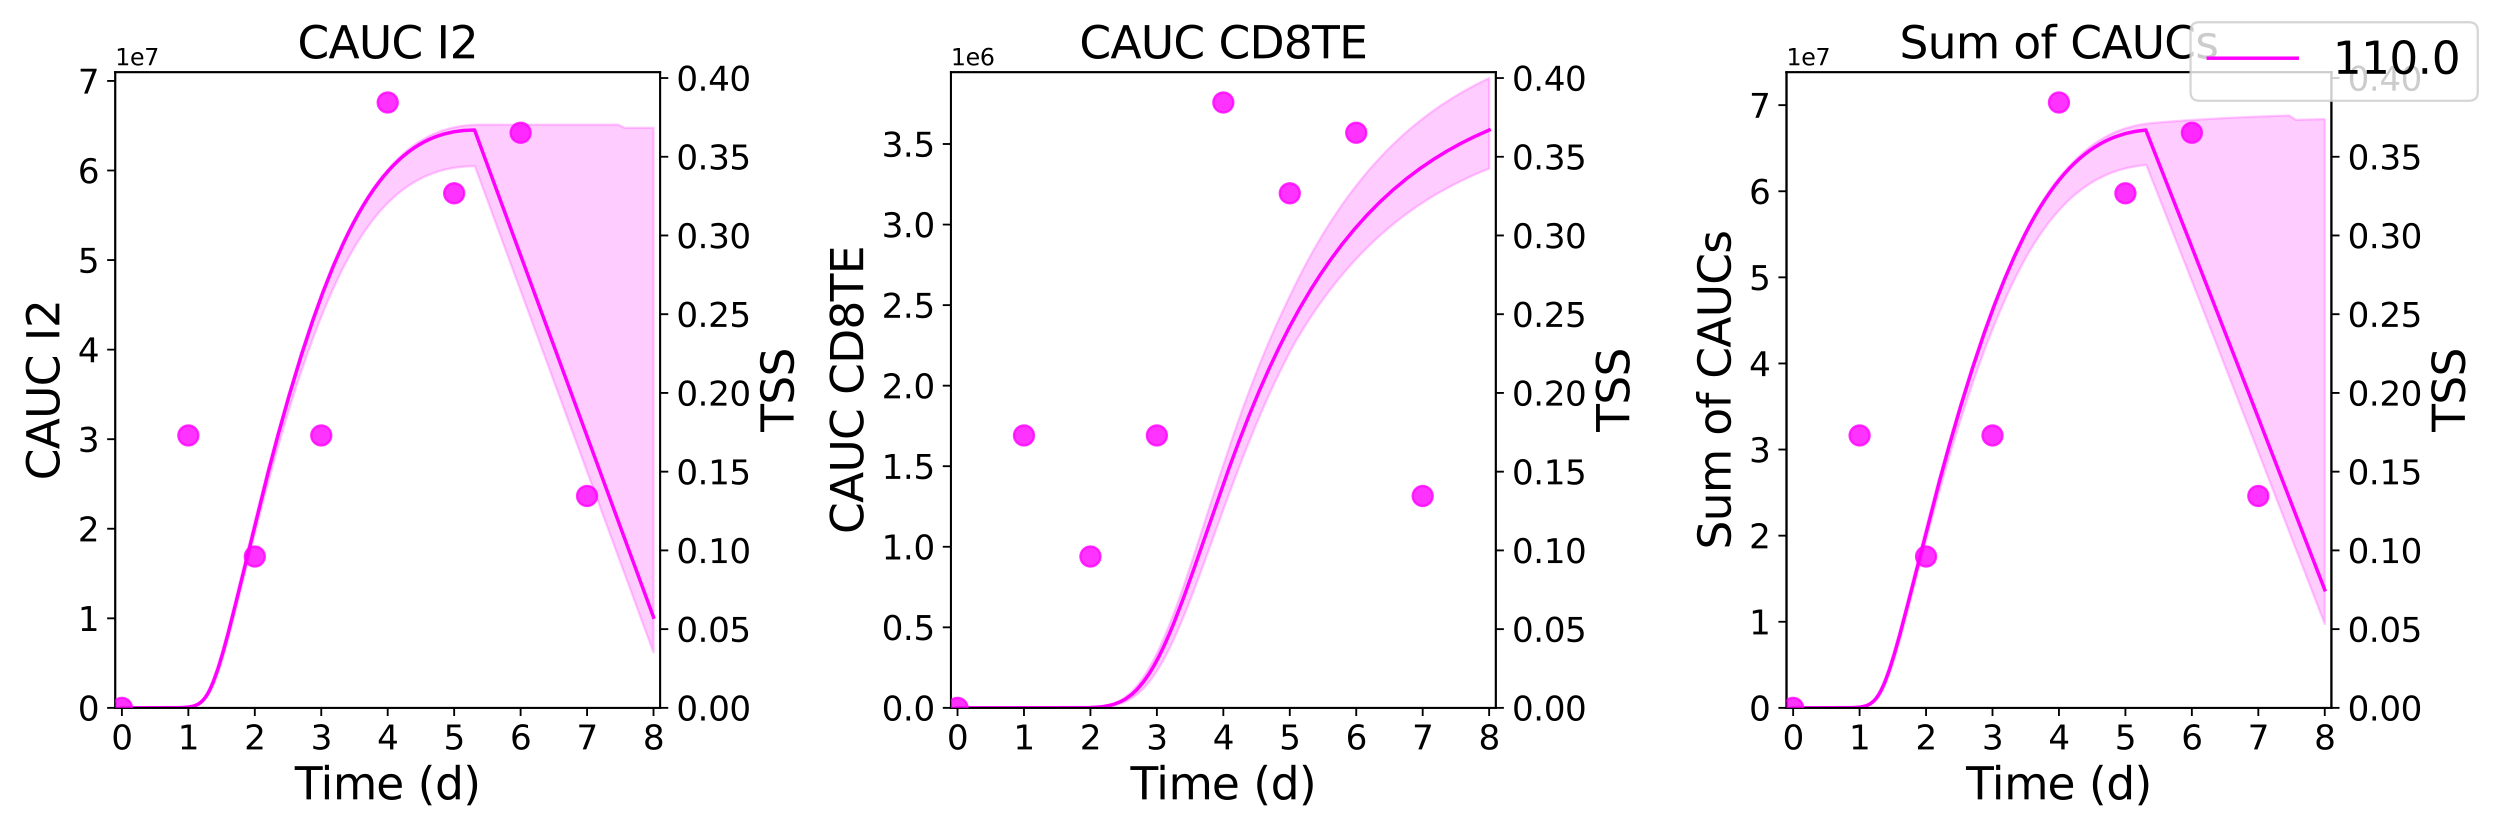 <?xml version="1.0" encoding="utf-8" standalone="no"?>
<!DOCTYPE svg PUBLIC "-//W3C//DTD SVG 1.1//EN"
  "http://www.w3.org/Graphics/SVG/1.1/DTD/svg11.dtd">
<svg xmlns:xlink="http://www.w3.org/1999/xlink" width="1080pt" height="360pt" viewBox="0 0 1080 360" xmlns="http://www.w3.org/2000/svg" version="1.1">
 <defs>
  <style type="text/css">*{stroke-linejoin: round; stroke-linecap: butt}</style>
 </defs>
 <g id="figure_1">
  <g id="patch_1">
   <path d="M 0 360 
L 1080 360 
L 1080 0 
L 0 0 
z
" style="fill: #ffffff"/>
  </g>
  <g id="axes_1">
   <g id="patch_2">
    <path d="M 49.79 305.8 
L 285.19 305.8 
L 285.19 31.2 
L 49.79 31.2 
z
" style="fill: #ffffff"/>
   </g>
   <g id="matplotlib.axis_1">
    <g id="xtick_1">
     <g id="line2d_1">
      <defs>
       <path id="m4466db7cb0" d="M 0 0 
L 0 3.5 
" style="stroke: #000000; stroke-width: 0.8"/>
      </defs>
      <g>
       <use xlink:href="#m4466db7cb0" x="52.661" y="305.8" style="stroke: #000000; stroke-width: 0.8"/>
      </g>
     </g>
     <g id="text_1">
      <!-- 0 -->
      <g transform="translate(48.08 323.742) scale(0.144 -0.144)">
       <defs>
        <path id="DejaVuSans-30" d="M 2034 4250 
Q 1547 4250 1301 3770 
Q 1056 3291 1056 2328 
Q 1056 1369 1301 889 
Q 1547 409 2034 409 
Q 2525 409 2770 889 
Q 3016 1369 3016 2328 
Q 3016 3291 2770 3770 
Q 2525 4250 2034 4250 
z
M 2034 4750 
Q 2819 4750 3233 4129 
Q 3647 3509 3647 2328 
Q 3647 1150 3233 529 
Q 2819 -91 2034 -91 
Q 1250 -91 836 529 
Q 422 1150 422 2328 
Q 422 3509 836 4129 
Q 1250 4750 2034 4750 
z
" transform="scale(0.016)"/>
       </defs>
       <use xlink:href="#DejaVuSans-30"/>
      </g>
     </g>
    </g>
    <g id="xtick_2">
     <g id="line2d_2">
      <g>
       <use xlink:href="#m4466db7cb0" x="81.368" y="305.8" style="stroke: #000000; stroke-width: 0.8"/>
      </g>
     </g>
     <g id="text_2">
      <!-- 1 -->
      <g transform="translate(76.787 323.742) scale(0.144 -0.144)">
       <defs>
        <path id="DejaVuSans-31" d="M 794 531 
L 1825 531 
L 1825 4091 
L 703 3866 
L 703 4441 
L 1819 4666 
L 2450 4666 
L 2450 531 
L 3481 531 
L 3481 0 
L 794 0 
L 794 531 
z
" transform="scale(0.016)"/>
       </defs>
       <use xlink:href="#DejaVuSans-31"/>
      </g>
     </g>
    </g>
    <g id="xtick_3">
     <g id="line2d_3">
      <g>
       <use xlink:href="#m4466db7cb0" x="110.075" y="305.8" style="stroke: #000000; stroke-width: 0.8"/>
      </g>
     </g>
     <g id="text_3">
      <!-- 2 -->
      <g transform="translate(105.494 323.742) scale(0.144 -0.144)">
       <defs>
        <path id="DejaVuSans-32" d="M 1228 531 
L 3431 531 
L 3431 0 
L 469 0 
L 469 531 
Q 828 903 1448 1529 
Q 2069 2156 2228 2338 
Q 2531 2678 2651 2914 
Q 2772 3150 2772 3378 
Q 2772 3750 2511 3984 
Q 2250 4219 1831 4219 
Q 1534 4219 1204 4116 
Q 875 4013 500 3803 
L 500 4441 
Q 881 4594 1212 4672 
Q 1544 4750 1819 4750 
Q 2544 4750 2975 4387 
Q 3406 4025 3406 3419 
Q 3406 3131 3298 2873 
Q 3191 2616 2906 2266 
Q 2828 2175 2409 1742 
Q 1991 1309 1228 531 
z
" transform="scale(0.016)"/>
       </defs>
       <use xlink:href="#DejaVuSans-32"/>
      </g>
     </g>
    </g>
    <g id="xtick_4">
     <g id="line2d_4">
      <g>
       <use xlink:href="#m4466db7cb0" x="138.783" y="305.8" style="stroke: #000000; stroke-width: 0.8"/>
      </g>
     </g>
     <g id="text_4">
      <!-- 3 -->
      <g transform="translate(134.202 323.742) scale(0.144 -0.144)">
       <defs>
        <path id="DejaVuSans-33" d="M 2597 2516 
Q 3050 2419 3304 2112 
Q 3559 1806 3559 1356 
Q 3559 666 3084 287 
Q 2609 -91 1734 -91 
Q 1441 -91 1130 -33 
Q 819 25 488 141 
L 488 750 
Q 750 597 1062 519 
Q 1375 441 1716 441 
Q 2309 441 2620 675 
Q 2931 909 2931 1356 
Q 2931 1769 2642 2001 
Q 2353 2234 1838 2234 
L 1294 2234 
L 1294 2753 
L 1863 2753 
Q 2328 2753 2575 2939 
Q 2822 3125 2822 3475 
Q 2822 3834 2567 4026 
Q 2313 4219 1838 4219 
Q 1578 4219 1281 4162 
Q 984 4106 628 3988 
L 628 4550 
Q 988 4650 1302 4700 
Q 1616 4750 1894 4750 
Q 2613 4750 3031 4423 
Q 3450 4097 3450 3541 
Q 3450 3153 3228 2886 
Q 3006 2619 2597 2516 
z
" transform="scale(0.016)"/>
       </defs>
       <use xlink:href="#DejaVuSans-33"/>
      </g>
     </g>
    </g>
    <g id="xtick_5">
     <g id="line2d_5">
      <g>
       <use xlink:href="#m4466db7cb0" x="167.49" y="305.8" style="stroke: #000000; stroke-width: 0.8"/>
      </g>
     </g>
     <g id="text_5">
      <!-- 4 -->
      <g transform="translate(162.909 323.742) scale(0.144 -0.144)">
       <defs>
        <path id="DejaVuSans-34" d="M 2419 4116 
L 825 1625 
L 2419 1625 
L 2419 4116 
z
M 2253 4666 
L 3047 4666 
L 3047 1625 
L 3713 1625 
L 3713 1100 
L 3047 1100 
L 3047 0 
L 2419 0 
L 2419 1100 
L 313 1100 
L 313 1709 
L 2253 4666 
z
" transform="scale(0.016)"/>
       </defs>
       <use xlink:href="#DejaVuSans-34"/>
      </g>
     </g>
    </g>
    <g id="xtick_6">
     <g id="line2d_6">
      <g>
       <use xlink:href="#m4466db7cb0" x="196.197" y="305.8" style="stroke: #000000; stroke-width: 0.8"/>
      </g>
     </g>
     <g id="text_6">
      <!-- 5 -->
      <g transform="translate(191.616 323.742) scale(0.144 -0.144)">
       <defs>
        <path id="DejaVuSans-35" d="M 691 4666 
L 3169 4666 
L 3169 4134 
L 1269 4134 
L 1269 2991 
Q 1406 3038 1543 3061 
Q 1681 3084 1819 3084 
Q 2600 3084 3056 2656 
Q 3513 2228 3513 1497 
Q 3513 744 3044 326 
Q 2575 -91 1722 -91 
Q 1428 -91 1123 -41 
Q 819 9 494 109 
L 494 744 
Q 775 591 1075 516 
Q 1375 441 1709 441 
Q 2250 441 2565 725 
Q 2881 1009 2881 1497 
Q 2881 1984 2565 2268 
Q 2250 2553 1709 2553 
Q 1456 2553 1204 2497 
Q 953 2441 691 2322 
L 691 4666 
z
" transform="scale(0.016)"/>
       </defs>
       <use xlink:href="#DejaVuSans-35"/>
      </g>
     </g>
    </g>
    <g id="xtick_7">
     <g id="line2d_7">
      <g>
       <use xlink:href="#m4466db7cb0" x="224.905" y="305.8" style="stroke: #000000; stroke-width: 0.8"/>
      </g>
     </g>
     <g id="text_7">
      <!-- 6 -->
      <g transform="translate(220.324 323.742) scale(0.144 -0.144)">
       <defs>
        <path id="DejaVuSans-36" d="M 2113 2584 
Q 1688 2584 1439 2293 
Q 1191 2003 1191 1497 
Q 1191 994 1439 701 
Q 1688 409 2113 409 
Q 2538 409 2786 701 
Q 3034 994 3034 1497 
Q 3034 2003 2786 2293 
Q 2538 2584 2113 2584 
z
M 3366 4563 
L 3366 3988 
Q 3128 4100 2886 4159 
Q 2644 4219 2406 4219 
Q 1781 4219 1451 3797 
Q 1122 3375 1075 2522 
Q 1259 2794 1537 2939 
Q 1816 3084 2150 3084 
Q 2853 3084 3261 2657 
Q 3669 2231 3669 1497 
Q 3669 778 3244 343 
Q 2819 -91 2113 -91 
Q 1303 -91 875 529 
Q 447 1150 447 2328 
Q 447 3434 972 4092 
Q 1497 4750 2381 4750 
Q 2619 4750 2861 4703 
Q 3103 4656 3366 4563 
z
" transform="scale(0.016)"/>
       </defs>
       <use xlink:href="#DejaVuSans-36"/>
      </g>
     </g>
    </g>
    <g id="xtick_8">
     <g id="line2d_8">
      <g>
       <use xlink:href="#m4466db7cb0" x="253.612" y="305.8" style="stroke: #000000; stroke-width: 0.8"/>
      </g>
     </g>
     <g id="text_8">
      <!-- 7 -->
      <g transform="translate(249.031 323.742) scale(0.144 -0.144)">
       <defs>
        <path id="DejaVuSans-37" d="M 525 4666 
L 3525 4666 
L 3525 4397 
L 1831 0 
L 1172 0 
L 2766 4134 
L 525 4134 
L 525 4666 
z
" transform="scale(0.016)"/>
       </defs>
       <use xlink:href="#DejaVuSans-37"/>
      </g>
     </g>
    </g>
    <g id="xtick_9">
     <g id="line2d_9">
      <g>
       <use xlink:href="#m4466db7cb0" x="282.319" y="305.8" style="stroke: #000000; stroke-width: 0.8"/>
      </g>
     </g>
     <g id="text_9">
      <!-- 8 -->
      <g transform="translate(277.738 323.742) scale(0.144 -0.144)">
       <defs>
        <path id="DejaVuSans-38" d="M 2034 2216 
Q 1584 2216 1326 1975 
Q 1069 1734 1069 1313 
Q 1069 891 1326 650 
Q 1584 409 2034 409 
Q 2484 409 2743 651 
Q 3003 894 3003 1313 
Q 3003 1734 2745 1975 
Q 2488 2216 2034 2216 
z
M 1403 2484 
Q 997 2584 770 2862 
Q 544 3141 544 3541 
Q 544 4100 942 4425 
Q 1341 4750 2034 4750 
Q 2731 4750 3128 4425 
Q 3525 4100 3525 3541 
Q 3525 3141 3298 2862 
Q 3072 2584 2669 2484 
Q 3125 2378 3379 2068 
Q 3634 1759 3634 1313 
Q 3634 634 3220 271 
Q 2806 -91 2034 -91 
Q 1263 -91 848 271 
Q 434 634 434 1313 
Q 434 1759 690 2068 
Q 947 2378 1403 2484 
z
M 1172 3481 
Q 1172 3119 1398 2916 
Q 1625 2713 2034 2713 
Q 2441 2713 2670 2916 
Q 2900 3119 2900 3481 
Q 2900 3844 2670 4047 
Q 2441 4250 2034 4250 
Q 1625 4250 1398 4047 
Q 1172 3844 1172 3481 
z
" transform="scale(0.016)"/>
       </defs>
       <use xlink:href="#DejaVuSans-38"/>
      </g>
     </g>
    </g>
    <g id="text_10">
     <!-- Time (d) -->
     <g transform="translate(127.365 345.325) scale(0.192 -0.192)">
      <defs>
       <path id="DejaVuSans-54" d="M -19 4666 
L 3928 4666 
L 3928 4134 
L 2272 4134 
L 2272 0 
L 1638 0 
L 1638 4134 
L -19 4134 
L -19 4666 
z
" transform="scale(0.016)"/>
       <path id="DejaVuSans-69" d="M 603 3500 
L 1178 3500 
L 1178 0 
L 603 0 
L 603 3500 
z
M 603 4863 
L 1178 4863 
L 1178 4134 
L 603 4134 
L 603 4863 
z
" transform="scale(0.016)"/>
       <path id="DejaVuSans-6d" d="M 3328 2828 
Q 3544 3216 3844 3400 
Q 4144 3584 4550 3584 
Q 5097 3584 5394 3201 
Q 5691 2819 5691 2113 
L 5691 0 
L 5113 0 
L 5113 2094 
Q 5113 2597 4934 2840 
Q 4756 3084 4391 3084 
Q 3944 3084 3684 2787 
Q 3425 2491 3425 1978 
L 3425 0 
L 2847 0 
L 2847 2094 
Q 2847 2600 2669 2842 
Q 2491 3084 2119 3084 
Q 1678 3084 1418 2786 
Q 1159 2488 1159 1978 
L 1159 0 
L 581 0 
L 581 3500 
L 1159 3500 
L 1159 2956 
Q 1356 3278 1631 3431 
Q 1906 3584 2284 3584 
Q 2666 3584 2933 3390 
Q 3200 3197 3328 2828 
z
" transform="scale(0.016)"/>
       <path id="DejaVuSans-65" d="M 3597 1894 
L 3597 1613 
L 953 1613 
Q 991 1019 1311 708 
Q 1631 397 2203 397 
Q 2534 397 2845 478 
Q 3156 559 3463 722 
L 3463 178 
Q 3153 47 2828 -22 
Q 2503 -91 2169 -91 
Q 1331 -91 842 396 
Q 353 884 353 1716 
Q 353 2575 817 3079 
Q 1281 3584 2069 3584 
Q 2775 3584 3186 3129 
Q 3597 2675 3597 1894 
z
M 3022 2063 
Q 3016 2534 2758 2815 
Q 2500 3097 2075 3097 
Q 1594 3097 1305 2825 
Q 1016 2553 972 2059 
L 3022 2063 
z
" transform="scale(0.016)"/>
       <path id="DejaVuSans-20" transform="scale(0.016)"/>
       <path id="DejaVuSans-28" d="M 1984 4856 
Q 1566 4138 1362 3434 
Q 1159 2731 1159 2009 
Q 1159 1288 1364 580 
Q 1569 -128 1984 -844 
L 1484 -844 
Q 1016 -109 783 600 
Q 550 1309 550 2009 
Q 550 2706 781 3412 
Q 1013 4119 1484 4856 
L 1984 4856 
z
" transform="scale(0.016)"/>
       <path id="DejaVuSans-64" d="M 2906 2969 
L 2906 4863 
L 3481 4863 
L 3481 0 
L 2906 0 
L 2906 525 
Q 2725 213 2448 61 
Q 2172 -91 1784 -91 
Q 1150 -91 751 415 
Q 353 922 353 1747 
Q 353 2572 751 3078 
Q 1150 3584 1784 3584 
Q 2172 3584 2448 3432 
Q 2725 3281 2906 2969 
z
M 947 1747 
Q 947 1113 1208 752 
Q 1469 391 1925 391 
Q 2381 391 2643 752 
Q 2906 1113 2906 1747 
Q 2906 2381 2643 2742 
Q 2381 3103 1925 3103 
Q 1469 3103 1208 2742 
Q 947 2381 947 1747 
z
" transform="scale(0.016)"/>
       <path id="DejaVuSans-29" d="M 513 4856 
L 1013 4856 
Q 1481 4119 1714 3412 
Q 1947 2706 1947 2009 
Q 1947 1309 1714 600 
Q 1481 -109 1013 -844 
L 513 -844 
Q 928 -128 1133 580 
Q 1338 1288 1338 2009 
Q 1338 2731 1133 3434 
Q 928 4138 513 4856 
z
" transform="scale(0.016)"/>
      </defs>
      <use xlink:href="#DejaVuSans-54"/>
      <use xlink:href="#DejaVuSans-69" x="57.959"/>
      <use xlink:href="#DejaVuSans-6d" x="85.742"/>
      <use xlink:href="#DejaVuSans-65" x="183.154"/>
      <use xlink:href="#DejaVuSans-20" x="244.678"/>
      <use xlink:href="#DejaVuSans-28" x="276.465"/>
      <use xlink:href="#DejaVuSans-64" x="315.479"/>
      <use xlink:href="#DejaVuSans-29" x="378.955"/>
     </g>
    </g>
   </g>
   <g id="matplotlib.axis_2">
    <g id="ytick_1">
     <g id="line2d_10">
      <defs>
       <path id="mbfd42c9e01" d="M 0 0 
L -3.5 0 
" style="stroke: #000000; stroke-width: 0.8"/>
      </defs>
      <g>
       <use xlink:href="#mbfd42c9e01" x="49.79" y="305.8" style="stroke: #000000; stroke-width: 0.8"/>
      </g>
     </g>
     <g id="text_11">
      <!-- 0 -->
      <g transform="translate(33.628 311.271) scale(0.144 -0.144)">
       <use xlink:href="#DejaVuSans-30"/>
      </g>
     </g>
    </g>
    <g id="ytick_2">
     <g id="line2d_11">
      <g>
       <use xlink:href="#mbfd42c9e01" x="49.79" y="267.11" style="stroke: #000000; stroke-width: 0.8"/>
      </g>
     </g>
     <g id="text_12">
      <!-- 1 -->
      <g transform="translate(33.628 272.581) scale(0.144 -0.144)">
       <use xlink:href="#DejaVuSans-31"/>
      </g>
     </g>
    </g>
    <g id="ytick_3">
     <g id="line2d_12">
      <g>
       <use xlink:href="#mbfd42c9e01" x="49.79" y="228.419" style="stroke: #000000; stroke-width: 0.8"/>
      </g>
     </g>
     <g id="text_13">
      <!-- 2 -->
      <g transform="translate(33.628 233.89) scale(0.144 -0.144)">
       <use xlink:href="#DejaVuSans-32"/>
      </g>
     </g>
    </g>
    <g id="ytick_4">
     <g id="line2d_13">
      <g>
       <use xlink:href="#mbfd42c9e01" x="49.79" y="189.729" style="stroke: #000000; stroke-width: 0.8"/>
      </g>
     </g>
     <g id="text_14">
      <!-- 3 -->
      <g transform="translate(33.628 195.2) scale(0.144 -0.144)">
       <use xlink:href="#DejaVuSans-33"/>
      </g>
     </g>
    </g>
    <g id="ytick_5">
     <g id="line2d_14">
      <g>
       <use xlink:href="#mbfd42c9e01" x="49.79" y="151.039" style="stroke: #000000; stroke-width: 0.8"/>
      </g>
     </g>
     <g id="text_15">
      <!-- 4 -->
      <g transform="translate(33.628 156.51) scale(0.144 -0.144)">
       <use xlink:href="#DejaVuSans-34"/>
      </g>
     </g>
    </g>
    <g id="ytick_6">
     <g id="line2d_15">
      <g>
       <use xlink:href="#mbfd42c9e01" x="49.79" y="112.349" style="stroke: #000000; stroke-width: 0.8"/>
      </g>
     </g>
     <g id="text_16">
      <!-- 5 -->
      <g transform="translate(33.628 117.819) scale(0.144 -0.144)">
       <use xlink:href="#DejaVuSans-35"/>
      </g>
     </g>
    </g>
    <g id="ytick_7">
     <g id="line2d_16">
      <g>
       <use xlink:href="#mbfd42c9e01" x="49.79" y="73.658" style="stroke: #000000; stroke-width: 0.8"/>
      </g>
     </g>
     <g id="text_17">
      <!-- 6 -->
      <g transform="translate(33.628 79.129) scale(0.144 -0.144)">
       <use xlink:href="#DejaVuSans-36"/>
      </g>
     </g>
    </g>
    <g id="ytick_8">
     <g id="line2d_17">
      <g>
       <use xlink:href="#mbfd42c9e01" x="49.79" y="34.968" style="stroke: #000000; stroke-width: 0.8"/>
      </g>
     </g>
     <g id="text_18">
      <!-- 7 -->
      <g transform="translate(33.628 40.439) scale(0.144 -0.144)">
       <use xlink:href="#DejaVuSans-37"/>
      </g>
     </g>
    </g>
    <g id="text_19">
     <!-- CAUC I2 -->
     <g transform="translate(25.635 207.491) rotate(-90) scale(0.192 -0.192)">
      <defs>
       <path id="DejaVuSans-43" d="M 4122 4306 
L 4122 3641 
Q 3803 3938 3442 4084 
Q 3081 4231 2675 4231 
Q 1875 4231 1450 3742 
Q 1025 3253 1025 2328 
Q 1025 1406 1450 917 
Q 1875 428 2675 428 
Q 3081 428 3442 575 
Q 3803 722 4122 1019 
L 4122 359 
Q 3791 134 3420 21 
Q 3050 -91 2638 -91 
Q 1578 -91 968 557 
Q 359 1206 359 2328 
Q 359 3453 968 4101 
Q 1578 4750 2638 4750 
Q 3056 4750 3426 4639 
Q 3797 4528 4122 4306 
z
" transform="scale(0.016)"/>
       <path id="DejaVuSans-41" d="M 2188 4044 
L 1331 1722 
L 3047 1722 
L 2188 4044 
z
M 1831 4666 
L 2547 4666 
L 4325 0 
L 3669 0 
L 3244 1197 
L 1141 1197 
L 716 0 
L 50 0 
L 1831 4666 
z
" transform="scale(0.016)"/>
       <path id="DejaVuSans-55" d="M 556 4666 
L 1191 4666 
L 1191 1831 
Q 1191 1081 1462 751 
Q 1734 422 2344 422 
Q 2950 422 3222 751 
Q 3494 1081 3494 1831 
L 3494 4666 
L 4128 4666 
L 4128 1753 
Q 4128 841 3676 375 
Q 3225 -91 2344 -91 
Q 1459 -91 1007 375 
Q 556 841 556 1753 
L 556 4666 
z
" transform="scale(0.016)"/>
       <path id="DejaVuSans-49" d="M 628 4666 
L 1259 4666 
L 1259 0 
L 628 0 
L 628 4666 
z
" transform="scale(0.016)"/>
      </defs>
      <use xlink:href="#DejaVuSans-43"/>
      <use xlink:href="#DejaVuSans-41" x="69.824"/>
      <use xlink:href="#DejaVuSans-55" x="138.232"/>
      <use xlink:href="#DejaVuSans-43" x="211.426"/>
      <use xlink:href="#DejaVuSans-20" x="281.25"/>
      <use xlink:href="#DejaVuSans-49" x="313.037"/>
      <use xlink:href="#DejaVuSans-32" x="342.529"/>
     </g>
    </g>
    <g id="text_20">
     <!-- 1e7 -->
     <g transform="translate(49.79 28.2) scale(0.1 -0.1)">
      <use xlink:href="#DejaVuSans-31"/>
      <use xlink:href="#DejaVuSans-65" x="63.623"/>
      <use xlink:href="#DejaVuSans-37" x="125.146"/>
     </g>
    </g>
   </g>
   <g id="patch_3">
    <path d="M 49.79 305.8 
L 49.79 31.2 
" style="fill: none; stroke: #000000; stroke-width: 0.8; stroke-linejoin: miter; stroke-linecap: square"/>
   </g>
   <g id="patch_4">
    <path d="M 285.19 305.8 
L 285.19 31.2 
" style="fill: none; stroke: #000000; stroke-width: 0.8; stroke-linejoin: miter; stroke-linecap: square"/>
   </g>
   <g id="patch_5">
    <path d="M 49.79 305.8 
L 285.19 305.8 
" style="fill: none; stroke: #000000; stroke-width: 0.8; stroke-linejoin: miter; stroke-linecap: square"/>
   </g>
   <g id="patch_6">
    <path d="M 49.79 31.2 
L 285.19 31.2 
" style="fill: none; stroke: #000000; stroke-width: 0.8; stroke-linejoin: miter; stroke-linecap: square"/>
   </g>
   <g id="text_21">
    <!-- CAUC I2 -->
    <g transform="translate(128.499 25.2) scale(0.192 -0.192)">
     <use xlink:href="#DejaVuSans-43"/>
     <use xlink:href="#DejaVuSans-41" x="69.824"/>
     <use xlink:href="#DejaVuSans-55" x="138.232"/>
     <use xlink:href="#DejaVuSans-43" x="211.426"/>
     <use xlink:href="#DejaVuSans-20" x="281.25"/>
     <use xlink:href="#DejaVuSans-49" x="313.037"/>
     <use xlink:href="#DejaVuSans-32" x="342.529"/>
    </g>
   </g>
   <g id="PolyCollection_1">
    <defs>
     <path id="m2a9d4c711c" d="M 52.661 -54.2 
L 52.661 -54.2 
L 52.661 -54.2 
L 52.665 -54.2 
L 52.704 -54.2 
L 52.779 -54.2 
L 52.949 -54.2 
L 53.377 -54.2 
L 53.805 -54.2 
L 54.643 -54.2 
L 55.482 -54.2 
L 56.664 -54.2 
L 57.846 -54.2 
L 59.132 -54.2 
L 60.188 -54.2 
L 61.54 -54.2 
L 62.539 -54.2 
L 63.54 -54.2 
L 64.541 -54.2 
L 65.543 -54.201 
L 66.544 -54.201 
L 67.545 -54.201 
L 68.546 -54.202 
L 69.547 -54.203 
L 70.548 -54.204 
L 71.549 -54.206 
L 72.55 -54.209 
L 73.552 -54.213 
L 74.553 -54.22 
L 75.554 -54.229 
L 76.555 -54.242 
L 77.556 -54.263 
L 78.557 -54.293 
L 79.558 -54.337 
L 80.559 -54.398 
L 81.561 -54.491 
L 82.562 -54.628 
L 83.563 -54.823 
L 84.564 -55.109 
L 85.565 -55.487 
L 86.566 -56.062 
L 87.567 -56.797 
L 88.568 -57.803 
L 89.57 -59.052 
L 90.571 -60.69 
L 91.572 -62.632 
L 92.143 -63.874 
L 93.355 -66.894 
L 94.288 -69.487 
L 95.51 -73.21 
L 96.436 -76.259 
L 97.585 -80.293 
L 98.733 -84.514 
L 99.881 -88.88 
L 101.03 -93.37 
L 102.178 -97.895 
L 103.209 -101.98 
L 104.246 -106.121 
L 105.283 -110.276 
L 106.32 -114.434 
L 107.211 -117.999 
L 108.144 -121.722 
L 109.077 -125.428 
L 110.01 -129.112 
L 110.943 -132.777 
L 111.876 -136.4 
L 112.832 -140.099 
L 113.81 -143.815 
L 114.826 -147.676 
L 115.883 -151.601 
L 118.754 -162.048 
L 120.209 -167.227 
L 123.08 -177.074 
L 125.006 -183.421 
L 127.876 -192.546 
L 130.25 -199.741 
L 133.12 -208.05 
L 135.285 -214.018 
L 137.449 -219.754 
L 139.619 -225.205 
L 141.789 -230.374 
L 143.958 -235.307 
L 146.128 -240.005 
L 148.298 -244.417 
L 150.468 -248.516 
L 152.638 -252.356 
L 154.808 -255.972 
L 156.978 -259.309 
L 159.148 -262.393 
L 161.318 -265.275 
L 163.488 -267.958 
L 165.657 -270.408 
L 167.827 -272.634 
L 169.997 -274.688 
L 172.167 -276.577 
L 174.337 -278.279 
L 176.507 -279.789 
L 178.677 -281.161 
L 180.847 -282.399 
L 183.017 -283.492 
L 185.187 -284.428 
L 187.356 -285.253 
L 189.526 -285.973 
L 191.696 -286.584 
L 193.866 -287.067 
L 196.036 -287.464 
L 198.206 -287.781 
L 200.376 -288.016 
L 202.546 -288.15 
L 204.716 -288.234 
L 204.802 -288.236 
L 204.976 -288.237 
L 204.984 -288.237 
L 205 -288.237 
L 205.008 -288.237 
L 205.012 -288.238 
L 205.012 -288.238 
L 205.012 -288.238 
L 205.013 -288.238 
L 205.013 -288.238 
L 205.013 -288.238 
L 205.014 -288.238 
L 205.014 -288.238 
L 205.014 -288.238 
L 205.014 -288.238 
L 205.014 -288.238 
L 205.015 -288.238 
L 205.015 -288.238 
L 205.015 -288.238 
L 205.018 -288.238 
L 205.022 -288.238 
L 205.036 -288.238 
L 205.067 -288.238 
L 205.099 -288.238 
L 205.152 -288.208 
L 205.205 -288.062 
L 205.287 -287.842 
L 205.403 -287.525 
L 205.794 -286.46 
L 206.501 -284.536 
L 208.175 -279.979 
L 209.513 -276.336 
L 212.041 -269.454 
L 213.77 -264.745 
L 216.641 -256.929 
L 218.68 -251.378 
L 221.551 -243.563 
L 223.88 -237.221 
L 226.751 -229.405 
L 229.622 -221.59 
L 232.493 -213.774 
L 235.363 -205.959 
L 238.234 -198.144 
L 241.105 -190.328 
L 243.975 -182.513 
L 246.846 -174.697 
L 249.717 -166.882 
L 252.588 -159.066 
L 255.458 -151.251 
L 258.329 -143.436 
L 261.2 -135.62 
L 264.071 -127.805 
L 266.941 -119.989 
L 269.812 -112.174 
L 272.683 -104.358 
L 275.553 -96.543 
L 278.424 -88.727 
L 281.295 -80.912 
L 282.319 -78.123 
L 282.319 -304.794 
L 282.319 -304.794 
L 281.295 -304.794 
L 278.424 -304.794 
L 275.553 -304.794 
L 272.683 -304.794 
L 269.812 -304.794 
L 266.941 -306.135 
L 264.071 -306.135 
L 261.2 -306.135 
L 258.329 -306.135 
L 255.458 -306.135 
L 252.588 -306.135 
L 249.717 -306.135 
L 246.846 -306.135 
L 243.975 -306.135 
L 241.105 -306.135 
L 238.234 -306.135 
L 235.363 -306.135 
L 232.493 -306.135 
L 229.622 -306.135 
L 226.751 -306.135 
L 223.88 -306.135 
L 221.551 -306.135 
L 218.68 -306.135 
L 216.641 -306.135 
L 213.77 -306.135 
L 212.041 -306.135 
L 209.513 -306.135 
L 208.175 -306.135 
L 206.501 -306.145 
L 205.794 -306.129 
L 205.403 -306.115 
L 205.287 -306.108 
L 205.205 -306.103 
L 205.152 -306.1 
L 205.099 -306.097 
L 205.067 -306.095 
L 205.036 -306.094 
L 205.022 -306.093 
L 205.018 -306.093 
L 205.015 -306.092 
L 205.015 -306.092 
L 205.015 -306.092 
L 205.014 -306.092 
L 205.014 -306.092 
L 205.014 -306.092 
L 205.014 -306.092 
L 205.014 -306.092 
L 205.013 -306.092 
L 205.013 -306.092 
L 205.013 -306.092 
L 205.012 -306.092 
L 205.012 -306.092 
L 205.012 -306.092 
L 205.008 -306.092 
L 205 -306.092 
L 204.984 -306.091 
L 204.976 -306.09 
L 204.802 -306.08 
L 204.716 -306.075 
L 202.546 -305.944 
L 200.376 -305.705 
L 198.206 -305.374 
L 196.036 -304.952 
L 193.866 -304.438 
L 191.696 -303.789 
L 189.526 -303.017 
L 187.356 -302.131 
L 185.187 -301.126 
L 183.017 -299.956 
L 180.847 -298.627 
L 178.677 -297.155 
L 176.507 -295.535 
L 174.337 -293.719 
L 172.167 -291.725 
L 169.997 -289.576 
L 167.827 -287.17 
L 165.657 -284.6 
L 163.488 -281.841 
L 161.318 -278.874 
L 159.148 -275.694 
L 156.978 -272.214 
L 154.808 -268.526 
L 152.638 -264.561 
L 150.468 -260.316 
L 148.298 -255.832 
L 146.128 -251.107 
L 143.958 -246.081 
L 141.789 -240.757 
L 139.619 -235.19 
L 137.449 -229.384 
L 135.285 -223.309 
L 133.12 -216.937 
L 130.25 -208.132 
L 127.876 -200.516 
L 125.006 -190.941 
L 123.08 -184.252 
L 120.209 -174.059 
L 118.754 -168.725 
L 115.883 -157.956 
L 114.826 -153.893 
L 113.81 -149.918 
L 112.832 -146.092 
L 111.876 -142.332 
L 110.943 -138.601 
L 110.01 -134.835 
L 109.077 -131.069 
L 108.144 -127.286 
L 107.211 -123.468 
L 106.32 -119.82 
L 105.283 -115.556 
L 104.246 -111.292 
L 103.209 -107.035 
L 102.178 -102.823 
L 101.03 -98.171 
L 99.881 -93.58 
L 98.733 -89.077 
L 97.585 -84.698 
L 96.436 -80.464 
L 95.51 -77.18 
L 94.288 -73.105 
L 93.355 -70.15 
L 92.143 -66.723 
L 91.572 -65.286 
L 90.571 -62.899 
L 89.57 -60.898 
L 88.568 -59.231 
L 87.567 -57.878 
L 86.566 -56.872 
L 85.565 -56.058 
L 84.564 -55.499 
L 83.563 -55.089 
L 82.562 -54.802 
L 81.561 -54.616 
L 80.559 -54.476 
L 79.558 -54.388 
L 78.557 -54.323 
L 77.556 -54.283 
L 76.555 -54.256 
L 75.554 -54.237 
L 74.553 -54.225 
L 73.552 -54.217 
L 72.55 -54.211 
L 71.549 -54.207 
L 70.548 -54.205 
L 69.547 -54.203 
L 68.546 -54.202 
L 67.545 -54.202 
L 66.544 -54.201 
L 65.543 -54.201 
L 64.541 -54.2 
L 63.54 -54.2 
L 62.539 -54.2 
L 61.54 -54.2 
L 60.188 -54.2 
L 59.132 -54.2 
L 57.846 -54.2 
L 56.664 -54.2 
L 55.482 -54.2 
L 54.643 -54.2 
L 53.805 -54.2 
L 53.377 -54.2 
L 52.949 -54.2 
L 52.779 -54.2 
L 52.704 -54.2 
L 52.665 -54.2 
L 52.661 -54.2 
L 52.661 -54.2 
z
" style="stroke: #ff00ff; stroke-opacity: 0.2"/>
    </defs>
    <g clip-path="url(#p30d7545eed)">
     <use xlink:href="#m2a9d4c711c" x="0" y="360" style="fill: #ff00ff; fill-opacity: 0.2; stroke: #ff00ff; stroke-opacity: 0.2"/>
    </g>
   </g>
   <g id="line2d_18">
    <path d="M 52.661 305.8 
L 78.557 305.692 
L 81.561 305.449 
L 83.563 305.042 
L 84.564 304.698 
L 85.565 304.211 
L 86.566 303.54 
L 87.567 302.636 
L 88.568 301.454 
L 89.57 299.961 
L 90.571 298.135 
L 92.143 294.593 
L 94.288 288.563 
L 96.436 281.429 
L 98.733 272.968 
L 102.178 259.336 
L 115.883 203.903 
L 120.209 187.604 
L 125.006 170.553 
L 130.25 153.237 
L 135.285 137.989 
L 139.619 125.992 
L 143.958 115.053 
L 148.298 105.201 
L 150.468 100.681 
L 152.638 96.429 
L 154.808 92.44 
L 156.978 88.71 
L 159.148 85.234 
L 161.318 82.003 
L 163.488 79.011 
L 165.657 76.25 
L 167.827 73.711 
L 169.997 71.386 
L 172.167 69.266 
L 174.337 67.341 
L 176.507 65.602 
L 178.677 64.042 
L 180.847 62.649 
L 183.017 61.417 
L 185.187 60.337 
L 187.356 59.399 
L 189.526 58.598 
L 191.696 57.923 
L 196.036 56.928 
L 200.376 56.359 
L 205.018 56.164 
L 282.319 266.613 
L 282.319 266.613 
" clip-path="url(#p30d7545eed)" style="fill: none; stroke: #ff00ff; stroke-width: 1.5; stroke-linecap: square"/>
   </g>
  </g>
  <g id="axes_2">
   <g id="patch_7">
    <path d="M 410.78 305.8 
L 646.18 305.8 
L 646.18 31.2 
L 410.78 31.2 
z
" style="fill: #ffffff"/>
   </g>
   <g id="matplotlib.axis_3">
    <g id="xtick_10">
     <g id="line2d_19">
      <g>
       <use xlink:href="#m4466db7cb0" x="413.651" y="305.8" style="stroke: #000000; stroke-width: 0.8"/>
      </g>
     </g>
     <g id="text_22">
      <!-- 0 -->
      <g transform="translate(409.07 323.742) scale(0.144 -0.144)">
       <use xlink:href="#DejaVuSans-30"/>
      </g>
     </g>
    </g>
    <g id="xtick_11">
     <g id="line2d_20">
      <g>
       <use xlink:href="#m4466db7cb0" x="442.358" y="305.8" style="stroke: #000000; stroke-width: 0.8"/>
      </g>
     </g>
     <g id="text_23">
      <!-- 1 -->
      <g transform="translate(437.777 323.742) scale(0.144 -0.144)">
       <use xlink:href="#DejaVuSans-31"/>
      </g>
     </g>
    </g>
    <g id="xtick_12">
     <g id="line2d_21">
      <g>
       <use xlink:href="#m4466db7cb0" x="471.065" y="305.8" style="stroke: #000000; stroke-width: 0.8"/>
      </g>
     </g>
     <g id="text_24">
      <!-- 2 -->
      <g transform="translate(466.484 323.742) scale(0.144 -0.144)">
       <use xlink:href="#DejaVuSans-32"/>
      </g>
     </g>
    </g>
    <g id="xtick_13">
     <g id="line2d_22">
      <g>
       <use xlink:href="#m4466db7cb0" x="499.773" y="305.8" style="stroke: #000000; stroke-width: 0.8"/>
      </g>
     </g>
     <g id="text_25">
      <!-- 3 -->
      <g transform="translate(495.192 323.742) scale(0.144 -0.144)">
       <use xlink:href="#DejaVuSans-33"/>
      </g>
     </g>
    </g>
    <g id="xtick_14">
     <g id="line2d_23">
      <g>
       <use xlink:href="#m4466db7cb0" x="528.48" y="305.8" style="stroke: #000000; stroke-width: 0.8"/>
      </g>
     </g>
     <g id="text_26">
      <!-- 4 -->
      <g transform="translate(523.899 323.742) scale(0.144 -0.144)">
       <use xlink:href="#DejaVuSans-34"/>
      </g>
     </g>
    </g>
    <g id="xtick_15">
     <g id="line2d_24">
      <g>
       <use xlink:href="#m4466db7cb0" x="557.187" y="305.8" style="stroke: #000000; stroke-width: 0.8"/>
      </g>
     </g>
     <g id="text_27">
      <!-- 5 -->
      <g transform="translate(552.606 323.742) scale(0.144 -0.144)">
       <use xlink:href="#DejaVuSans-35"/>
      </g>
     </g>
    </g>
    <g id="xtick_16">
     <g id="line2d_25">
      <g>
       <use xlink:href="#m4466db7cb0" x="585.895" y="305.8" style="stroke: #000000; stroke-width: 0.8"/>
      </g>
     </g>
     <g id="text_28">
      <!-- 6 -->
      <g transform="translate(581.314 323.742) scale(0.144 -0.144)">
       <use xlink:href="#DejaVuSans-36"/>
      </g>
     </g>
    </g>
    <g id="xtick_17">
     <g id="line2d_26">
      <g>
       <use xlink:href="#m4466db7cb0" x="614.602" y="305.8" style="stroke: #000000; stroke-width: 0.8"/>
      </g>
     </g>
     <g id="text_29">
      <!-- 7 -->
      <g transform="translate(610.021 323.742) scale(0.144 -0.144)">
       <use xlink:href="#DejaVuSans-37"/>
      </g>
     </g>
    </g>
    <g id="xtick_18">
     <g id="line2d_27">
      <g>
       <use xlink:href="#m4466db7cb0" x="643.309" y="305.8" style="stroke: #000000; stroke-width: 0.8"/>
      </g>
     </g>
     <g id="text_30">
      <!-- 8 -->
      <g transform="translate(638.728 323.742) scale(0.144 -0.144)">
       <use xlink:href="#DejaVuSans-38"/>
      </g>
     </g>
    </g>
    <g id="text_31">
     <!-- Time (d) -->
     <g transform="translate(488.355 345.325) scale(0.192 -0.192)">
      <use xlink:href="#DejaVuSans-54"/>
      <use xlink:href="#DejaVuSans-69" x="57.959"/>
      <use xlink:href="#DejaVuSans-6d" x="85.742"/>
      <use xlink:href="#DejaVuSans-65" x="183.154"/>
      <use xlink:href="#DejaVuSans-20" x="244.678"/>
      <use xlink:href="#DejaVuSans-28" x="276.465"/>
      <use xlink:href="#DejaVuSans-64" x="315.479"/>
      <use xlink:href="#DejaVuSans-29" x="378.955"/>
     </g>
    </g>
   </g>
   <g id="matplotlib.axis_4">
    <g id="ytick_9">
     <g id="line2d_28">
      <g>
       <use xlink:href="#mbfd42c9e01" x="410.78" y="305.8" style="stroke: #000000; stroke-width: 0.8"/>
      </g>
     </g>
     <g id="text_32">
      <!-- 0.0 -->
      <g transform="translate(380.88 311.271) scale(0.144 -0.144)">
       <defs>
        <path id="DejaVuSans-2e" d="M 684 794 
L 1344 794 
L 1344 0 
L 684 0 
L 684 794 
z
" transform="scale(0.016)"/>
       </defs>
       <use xlink:href="#DejaVuSans-30"/>
       <use xlink:href="#DejaVuSans-2e" x="63.623"/>
       <use xlink:href="#DejaVuSans-30" x="95.41"/>
      </g>
     </g>
    </g>
    <g id="ytick_10">
     <g id="line2d_29">
      <g>
       <use xlink:href="#mbfd42c9e01" x="410.78" y="271.002" style="stroke: #000000; stroke-width: 0.8"/>
      </g>
     </g>
     <g id="text_33">
      <!-- 0.5 -->
      <g transform="translate(380.88 276.473) scale(0.144 -0.144)">
       <use xlink:href="#DejaVuSans-30"/>
       <use xlink:href="#DejaVuSans-2e" x="63.623"/>
       <use xlink:href="#DejaVuSans-35" x="95.41"/>
      </g>
     </g>
    </g>
    <g id="ytick_11">
     <g id="line2d_30">
      <g>
       <use xlink:href="#mbfd42c9e01" x="410.78" y="236.204" style="stroke: #000000; stroke-width: 0.8"/>
      </g>
     </g>
     <g id="text_34">
      <!-- 1.0 -->
      <g transform="translate(380.88 241.675) scale(0.144 -0.144)">
       <use xlink:href="#DejaVuSans-31"/>
       <use xlink:href="#DejaVuSans-2e" x="63.623"/>
       <use xlink:href="#DejaVuSans-30" x="95.41"/>
      </g>
     </g>
    </g>
    <g id="ytick_12">
     <g id="line2d_31">
      <g>
       <use xlink:href="#mbfd42c9e01" x="410.78" y="201.405" style="stroke: #000000; stroke-width: 0.8"/>
      </g>
     </g>
     <g id="text_35">
      <!-- 1.5 -->
      <g transform="translate(380.88 206.876) scale(0.144 -0.144)">
       <use xlink:href="#DejaVuSans-31"/>
       <use xlink:href="#DejaVuSans-2e" x="63.623"/>
       <use xlink:href="#DejaVuSans-35" x="95.41"/>
      </g>
     </g>
    </g>
    <g id="ytick_13">
     <g id="line2d_32">
      <g>
       <use xlink:href="#mbfd42c9e01" x="410.78" y="166.607" style="stroke: #000000; stroke-width: 0.8"/>
      </g>
     </g>
     <g id="text_36">
      <!-- 2.0 -->
      <g transform="translate(380.88 172.078) scale(0.144 -0.144)">
       <use xlink:href="#DejaVuSans-32"/>
       <use xlink:href="#DejaVuSans-2e" x="63.623"/>
       <use xlink:href="#DejaVuSans-30" x="95.41"/>
      </g>
     </g>
    </g>
    <g id="ytick_14">
     <g id="line2d_33">
      <g>
       <use xlink:href="#mbfd42c9e01" x="410.78" y="131.809" style="stroke: #000000; stroke-width: 0.8"/>
      </g>
     </g>
     <g id="text_37">
      <!-- 2.5 -->
      <g transform="translate(380.88 137.28) scale(0.144 -0.144)">
       <use xlink:href="#DejaVuSans-32"/>
       <use xlink:href="#DejaVuSans-2e" x="63.623"/>
       <use xlink:href="#DejaVuSans-35" x="95.41"/>
      </g>
     </g>
    </g>
    <g id="ytick_15">
     <g id="line2d_34">
      <g>
       <use xlink:href="#mbfd42c9e01" x="410.78" y="97.011" style="stroke: #000000; stroke-width: 0.8"/>
      </g>
     </g>
     <g id="text_38">
      <!-- 3.0 -->
      <g transform="translate(380.88 102.482) scale(0.144 -0.144)">
       <use xlink:href="#DejaVuSans-33"/>
       <use xlink:href="#DejaVuSans-2e" x="63.623"/>
       <use xlink:href="#DejaVuSans-30" x="95.41"/>
      </g>
     </g>
    </g>
    <g id="ytick_16">
     <g id="line2d_35">
      <g>
       <use xlink:href="#mbfd42c9e01" x="410.78" y="62.213" style="stroke: #000000; stroke-width: 0.8"/>
      </g>
     </g>
     <g id="text_39">
      <!-- 3.5 -->
      <g transform="translate(380.88 67.684) scale(0.144 -0.144)">
       <use xlink:href="#DejaVuSans-33"/>
       <use xlink:href="#DejaVuSans-2e" x="63.623"/>
       <use xlink:href="#DejaVuSans-35" x="95.41"/>
      </g>
     </g>
    </g>
    <g id="text_40">
     <!-- CAUC CD8TE -->
     <g transform="translate(372.887 230.684) rotate(-90) scale(0.192 -0.192)">
      <defs>
       <path id="DejaVuSans-44" d="M 1259 4147 
L 1259 519 
L 2022 519 
Q 2988 519 3436 956 
Q 3884 1394 3884 2338 
Q 3884 3275 3436 3711 
Q 2988 4147 2022 4147 
L 1259 4147 
z
M 628 4666 
L 1925 4666 
Q 3281 4666 3915 4102 
Q 4550 3538 4550 2338 
Q 4550 1131 3912 565 
Q 3275 0 1925 0 
L 628 0 
L 628 4666 
z
" transform="scale(0.016)"/>
       <path id="DejaVuSans-45" d="M 628 4666 
L 3578 4666 
L 3578 4134 
L 1259 4134 
L 1259 2753 
L 3481 2753 
L 3481 2222 
L 1259 2222 
L 1259 531 
L 3634 531 
L 3634 0 
L 628 0 
L 628 4666 
z
" transform="scale(0.016)"/>
      </defs>
      <use xlink:href="#DejaVuSans-43"/>
      <use xlink:href="#DejaVuSans-41" x="69.824"/>
      <use xlink:href="#DejaVuSans-55" x="138.232"/>
      <use xlink:href="#DejaVuSans-43" x="211.426"/>
      <use xlink:href="#DejaVuSans-20" x="281.25"/>
      <use xlink:href="#DejaVuSans-43" x="313.037"/>
      <use xlink:href="#DejaVuSans-44" x="382.861"/>
      <use xlink:href="#DejaVuSans-38" x="459.863"/>
      <use xlink:href="#DejaVuSans-54" x="523.486"/>
      <use xlink:href="#DejaVuSans-45" x="584.57"/>
     </g>
    </g>
    <g id="text_41">
     <!-- 1e6 -->
     <g transform="translate(410.78 28.2) scale(0.1 -0.1)">
      <use xlink:href="#DejaVuSans-31"/>
      <use xlink:href="#DejaVuSans-65" x="63.623"/>
      <use xlink:href="#DejaVuSans-36" x="125.146"/>
     </g>
    </g>
   </g>
   <g id="patch_8">
    <path d="M 410.78 305.8 
L 410.78 31.2 
" style="fill: none; stroke: #000000; stroke-width: 0.8; stroke-linejoin: miter; stroke-linecap: square"/>
   </g>
   <g id="patch_9">
    <path d="M 646.18 305.8 
L 646.18 31.2 
" style="fill: none; stroke: #000000; stroke-width: 0.8; stroke-linejoin: miter; stroke-linecap: square"/>
   </g>
   <g id="patch_10">
    <path d="M 410.78 305.8 
L 646.18 305.8 
" style="fill: none; stroke: #000000; stroke-width: 0.8; stroke-linejoin: miter; stroke-linecap: square"/>
   </g>
   <g id="patch_11">
    <path d="M 410.78 31.2 
L 646.18 31.2 
" style="fill: none; stroke: #000000; stroke-width: 0.8; stroke-linejoin: miter; stroke-linecap: square"/>
   </g>
   <g id="text_42">
    <!-- CAUC CD8TE -->
    <g transform="translate(466.296 25.2) scale(0.192 -0.192)">
     <use xlink:href="#DejaVuSans-43"/>
     <use xlink:href="#DejaVuSans-41" x="69.824"/>
     <use xlink:href="#DejaVuSans-55" x="138.232"/>
     <use xlink:href="#DejaVuSans-43" x="211.426"/>
     <use xlink:href="#DejaVuSans-20" x="281.25"/>
     <use xlink:href="#DejaVuSans-43" x="313.037"/>
     <use xlink:href="#DejaVuSans-44" x="382.861"/>
     <use xlink:href="#DejaVuSans-38" x="459.863"/>
     <use xlink:href="#DejaVuSans-54" x="523.486"/>
     <use xlink:href="#DejaVuSans-45" x="584.57"/>
    </g>
   </g>
   <g id="PolyCollection_2">
    <defs>
     <path id="m507a8b1d36" d="M 413.651 -54.2 
L 413.651 -54.2 
L 413.651 -54.2 
L 413.655 -54.2 
L 413.694 -54.2 
L 413.769 -54.2 
L 413.939 -54.2 
L 414.367 -54.2 
L 414.795 -54.2 
L 415.633 -54.2 
L 416.472 -54.2 
L 417.654 -54.2 
L 418.836 -54.2 
L 420.122 -54.2 
L 421.178 -54.2 
L 422.53 -54.2 
L 423.529 -54.2 
L 424.53 -54.2 
L 425.531 -54.2 
L 426.533 -54.2 
L 427.534 -54.2 
L 428.535 -54.2 
L 429.536 -54.2 
L 430.537 -54.2 
L 431.538 -54.2 
L 432.539 -54.2 
L 433.54 -54.2 
L 434.542 -54.2 
L 435.543 -54.2 
L 436.544 -54.2 
L 437.545 -54.2 
L 438.546 -54.2 
L 439.547 -54.2 
L 440.548 -54.2 
L 441.549 -54.2 
L 442.551 -54.2 
L 443.552 -54.2 
L 444.553 -54.2 
L 445.554 -54.2 
L 446.555 -54.2 
L 447.556 -54.2 
L 448.557 -54.2 
L 449.558 -54.2 
L 450.56 -54.2 
L 451.561 -54.2 
L 452.562 -54.2 
L 453.133 -54.2 
L 454.345 -54.2 
L 455.278 -54.2 
L 456.5 -54.2 
L 457.426 -54.201 
L 458.575 -54.201 
L 459.723 -54.202 
L 460.871 -54.202 
L 462.02 -54.204 
L 463.168 -54.205 
L 464.199 -54.208 
L 465.236 -54.211 
L 466.273 -54.216 
L 467.31 -54.223 
L 468.201 -54.231 
L 469.134 -54.243 
L 470.067 -54.256 
L 471 -54.278 
L 471.933 -54.304 
L 472.866 -54.331 
L 473.822 -54.371 
L 474.8 -54.437 
L 475.816 -54.507 
L 476.873 -54.585 
L 479.744 -54.981 
L 481.199 -55.232 
L 484.07 -56.059 
L 485.996 -56.772 
L 488.866 -58.34 
L 491.24 -60.01 
L 494.11 -62.667 
L 496.275 -65.141 
L 498.439 -68.086 
L 500.609 -71.421 
L 502.779 -75.134 
L 504.948 -79.287 
L 507.118 -83.866 
L 509.288 -88.744 
L 511.458 -93.895 
L 513.628 -99.321 
L 515.798 -104.988 
L 517.968 -110.79 
L 520.138 -116.699 
L 522.308 -122.69 
L 524.478 -128.717 
L 526.647 -134.732 
L 528.817 -140.717 
L 530.987 -146.647 
L 533.157 -152.466 
L 535.327 -158.184 
L 537.497 -163.794 
L 539.667 -169.284 
L 541.837 -174.586 
L 544.007 -179.752 
L 546.177 -184.78 
L 548.346 -189.668 
L 550.516 -194.352 
L 552.686 -198.891 
L 554.856 -203.291 
L 557.026 -207.554 
L 559.196 -211.626 
L 561.366 -215.288 
L 563.536 -218.785 
L 565.706 -222.186 
L 565.792 -222.318 
L 565.966 -222.582 
L 565.974 -222.594 
L 565.99 -222.618 
L 565.998 -222.631 
L 566.002 -222.636 
L 566.002 -222.636 
L 566.002 -222.637 
L 566.003 -222.638 
L 566.003 -222.638 
L 566.003 -222.639 
L 566.004 -222.639 
L 566.004 -222.639 
L 566.004 -222.64 
L 566.004 -222.64 
L 566.004 -222.641 
L 566.005 -222.641 
L 566.005 -222.641 
L 566.005 -222.642 
L 566.008 -222.646 
L 566.012 -222.653 
L 566.026 -222.674 
L 566.057 -222.721 
L 566.089 -222.769 
L 566.142 -222.85 
L 566.195 -222.931 
L 566.277 -223.053 
L 566.393 -223.228 
L 566.784 -223.817 
L 567.491 -224.868 
L 569.165 -227.306 
L 570.503 -229.211 
L 573.031 -232.671 
L 574.76 -234.969 
L 577.631 -238.612 
L 579.67 -241.111 
L 582.541 -244.462 
L 584.87 -247.067 
L 587.741 -250.131 
L 590.612 -253.046 
L 593.483 -255.818 
L 596.353 -258.455 
L 599.224 -260.962 
L 602.095 -263.348 
L 604.965 -265.616 
L 607.836 -267.774 
L 610.707 -269.826 
L 613.578 -271.778 
L 616.448 -273.635 
L 619.319 -275.401 
L 622.19 -277.08 
L 625.061 -278.677 
L 627.931 -280.197 
L 630.802 -281.642 
L 633.673 -283.016 
L 636.543 -284.323 
L 639.414 -285.566 
L 642.285 -286.749 
L 643.309 -287.158 
L 643.309 -326.251 
L 643.309 -326.251 
L 642.285 -325.759 
L 639.414 -324.354 
L 636.543 -322.877 
L 633.673 -321.323 
L 630.802 -319.689 
L 627.931 -317.971 
L 625.061 -316.164 
L 622.19 -314.264 
L 619.319 -312.265 
L 616.448 -310.164 
L 613.578 -307.954 
L 610.707 -305.629 
L 607.836 -303.185 
L 604.965 -300.615 
L 602.095 -297.912 
L 599.224 -295.069 
L 596.353 -292.08 
L 593.483 -288.936 
L 590.612 -285.63 
L 587.741 -282.154 
L 584.87 -278.504 
L 582.541 -275.395 
L 579.67 -271.4 
L 577.631 -268.425 
L 574.76 -264.074 
L 573.031 -261.332 
L 570.503 -257.195 
L 569.165 -254.923 
L 567.491 -252.015 
L 566.784 -250.761 
L 566.393 -250.059 
L 566.277 -249.85 
L 566.195 -249.704 
L 566.142 -249.607 
L 566.089 -249.51 
L 566.057 -249.454 
L 566.026 -249.398 
L 566.012 -249.372 
L 566.008 -249.364 
L 566.005 -249.36 
L 566.005 -249.359 
L 566.005 -249.359 
L 566.004 -249.358 
L 566.004 -249.358 
L 566.004 -249.357 
L 566.004 -249.357 
L 566.004 -249.356 
L 566.003 -249.356 
L 566.003 -249.355 
L 566.003 -249.355 
L 566.002 -249.354 
L 566.002 -249.353 
L 566.002 -249.353 
L 565.998 -249.346 
L 565.99 -249.332 
L 565.974 -249.303 
L 565.966 -249.288 
L 565.792 -248.973 
L 565.706 -248.815 
L 563.536 -244.768 
L 561.366 -240.596 
L 559.196 -236.236 
L 557.026 -231.73 
L 554.856 -227.17 
L 552.686 -222.509 
L 550.516 -217.702 
L 548.346 -212.737 
L 546.177 -207.611 
L 544.007 -202.305 
L 541.837 -196.777 
L 539.667 -191.087 
L 537.497 -185.236 
L 535.327 -179.218 
L 533.157 -172.99 
L 530.987 -166.627 
L 528.817 -160.138 
L 526.647 -153.621 
L 524.478 -147.038 
L 522.308 -140.364 
L 520.138 -133.65 
L 517.968 -126.939 
L 515.798 -120.255 
L 513.628 -113.658 
L 511.458 -107.226 
L 509.288 -100.979 
L 507.118 -95.113 
L 504.948 -89.58 
L 502.779 -84.348 
L 500.609 -79.45 
L 498.439 -75.075 
L 496.275 -71.162 
L 494.11 -67.669 
L 491.24 -63.788 
L 488.866 -61.164 
L 485.996 -58.741 
L 484.07 -57.518 
L 481.199 -56.164 
L 479.744 -55.671 
L 476.873 -54.986 
L 475.816 -54.797 
L 474.8 -54.669 
L 473.822 -54.566 
L 472.866 -54.481 
L 471.933 -54.416 
L 471 -54.363 
L 470.067 -54.323 
L 469.134 -54.292 
L 468.201 -54.269 
L 467.31 -54.251 
L 466.273 -54.236 
L 465.236 -54.225 
L 464.199 -54.218 
L 463.168 -54.212 
L 462.02 -54.208 
L 460.871 -54.205 
L 459.723 -54.203 
L 458.575 -54.202 
L 457.426 -54.201 
L 456.5 -54.201 
L 455.278 -54.201 
L 454.345 -54.2 
L 453.133 -54.2 
L 452.562 -54.2 
L 451.561 -54.2 
L 450.56 -54.2 
L 449.558 -54.2 
L 448.557 -54.2 
L 447.556 -54.2 
L 446.555 -54.2 
L 445.554 -54.2 
L 444.553 -54.2 
L 443.552 -54.2 
L 442.551 -54.2 
L 441.549 -54.2 
L 440.548 -54.2 
L 439.547 -54.2 
L 438.546 -54.2 
L 437.545 -54.2 
L 436.544 -54.2 
L 435.543 -54.2 
L 434.542 -54.2 
L 433.54 -54.2 
L 432.539 -54.2 
L 431.538 -54.2 
L 430.537 -54.2 
L 429.536 -54.2 
L 428.535 -54.2 
L 427.534 -54.2 
L 426.533 -54.2 
L 425.531 -54.2 
L 424.53 -54.2 
L 423.529 -54.2 
L 422.53 -54.2 
L 421.178 -54.2 
L 420.122 -54.2 
L 418.836 -54.2 
L 417.654 -54.2 
L 416.472 -54.2 
L 415.633 -54.2 
L 414.795 -54.2 
L 414.367 -54.2 
L 413.939 -54.2 
L 413.769 -54.2 
L 413.694 -54.2 
L 413.655 -54.2 
L 413.651 -54.2 
L 413.651 -54.2 
z
" style="stroke: #ff00ff; stroke-opacity: 0.2"/>
    </defs>
    <g clip-path="url(#p62f4c3d34c)">
     <use xlink:href="#m507a8b1d36" x="0" y="360" style="fill: #ff00ff; fill-opacity: 0.2; stroke: #ff00ff; stroke-opacity: 0.2"/>
    </g>
   </g>
   <g id="line2d_36">
    <path d="M 413.651 305.8 
L 470.067 305.706 
L 474.8 305.444 
L 476.873 305.205 
L 479.744 304.656 
L 481.199 304.257 
L 484.07 303.142 
L 485.996 302.109 
L 488.866 300.048 
L 491.24 297.815 
L 494.11 294.407 
L 496.275 291.303 
L 498.439 287.733 
L 500.609 283.698 
L 502.779 279.23 
L 504.948 274.364 
L 507.118 269.142 
L 511.458 257.825 
L 515.798 245.695 
L 530.987 202.135 
L 535.327 190.432 
L 539.667 179.317 
L 544.007 168.842 
L 548.346 159.024 
L 552.686 149.854 
L 557.026 141.313 
L 561.366 133.369 
L 566.393 124.872 
L 570.503 118.449 
L 574.76 112.259 
L 579.67 105.665 
L 584.87 99.268 
L 590.612 92.845 
L 596.353 87.033 
L 602.095 81.774 
L 607.836 77.015 
L 613.578 72.71 
L 619.319 68.814 
L 625.061 65.289 
L 630.802 62.1 
L 636.543 59.214 
L 643.309 56.164 
L 643.309 56.164 
" clip-path="url(#p62f4c3d34c)" style="fill: none; stroke: #ff00ff; stroke-width: 1.5; stroke-linecap: square"/>
   </g>
  </g>
  <g id="axes_3">
   <g id="patch_12">
    <path d="M 771.77 305.8 
L 1007.17 305.8 
L 1007.17 31.2 
L 771.77 31.2 
z
" style="fill: #ffffff"/>
   </g>
   <g id="matplotlib.axis_5">
    <g id="xtick_19">
     <g id="line2d_37">
      <g>
       <use xlink:href="#m4466db7cb0" x="774.641" y="305.8" style="stroke: #000000; stroke-width: 0.8"/>
      </g>
     </g>
     <g id="text_43">
      <!-- 0 -->
      <g transform="translate(770.06 323.742) scale(0.144 -0.144)">
       <use xlink:href="#DejaVuSans-30"/>
      </g>
     </g>
    </g>
    <g id="xtick_20">
     <g id="line2d_38">
      <g>
       <use xlink:href="#m4466db7cb0" x="803.348" y="305.8" style="stroke: #000000; stroke-width: 0.8"/>
      </g>
     </g>
     <g id="text_44">
      <!-- 1 -->
      <g transform="translate(798.767 323.742) scale(0.144 -0.144)">
       <use xlink:href="#DejaVuSans-31"/>
      </g>
     </g>
    </g>
    <g id="xtick_21">
     <g id="line2d_39">
      <g>
       <use xlink:href="#m4466db7cb0" x="832.055" y="305.8" style="stroke: #000000; stroke-width: 0.8"/>
      </g>
     </g>
     <g id="text_45">
      <!-- 2 -->
      <g transform="translate(827.474 323.742) scale(0.144 -0.144)">
       <use xlink:href="#DejaVuSans-32"/>
      </g>
     </g>
    </g>
    <g id="xtick_22">
     <g id="line2d_40">
      <g>
       <use xlink:href="#m4466db7cb0" x="860.763" y="305.8" style="stroke: #000000; stroke-width: 0.8"/>
      </g>
     </g>
     <g id="text_46">
      <!-- 3 -->
      <g transform="translate(856.182 323.742) scale(0.144 -0.144)">
       <use xlink:href="#DejaVuSans-33"/>
      </g>
     </g>
    </g>
    <g id="xtick_23">
     <g id="line2d_41">
      <g>
       <use xlink:href="#m4466db7cb0" x="889.47" y="305.8" style="stroke: #000000; stroke-width: 0.8"/>
      </g>
     </g>
     <g id="text_47">
      <!-- 4 -->
      <g transform="translate(884.889 323.742) scale(0.144 -0.144)">
       <use xlink:href="#DejaVuSans-34"/>
      </g>
     </g>
    </g>
    <g id="xtick_24">
     <g id="line2d_42">
      <g>
       <use xlink:href="#m4466db7cb0" x="918.177" y="305.8" style="stroke: #000000; stroke-width: 0.8"/>
      </g>
     </g>
     <g id="text_48">
      <!-- 5 -->
      <g transform="translate(913.596 323.742) scale(0.144 -0.144)">
       <use xlink:href="#DejaVuSans-35"/>
      </g>
     </g>
    </g>
    <g id="xtick_25">
     <g id="line2d_43">
      <g>
       <use xlink:href="#m4466db7cb0" x="946.885" y="305.8" style="stroke: #000000; stroke-width: 0.8"/>
      </g>
     </g>
     <g id="text_49">
      <!-- 6 -->
      <g transform="translate(942.304 323.742) scale(0.144 -0.144)">
       <use xlink:href="#DejaVuSans-36"/>
      </g>
     </g>
    </g>
    <g id="xtick_26">
     <g id="line2d_44">
      <g>
       <use xlink:href="#m4466db7cb0" x="975.592" y="305.8" style="stroke: #000000; stroke-width: 0.8"/>
      </g>
     </g>
     <g id="text_50">
      <!-- 7 -->
      <g transform="translate(971.011 323.742) scale(0.144 -0.144)">
       <use xlink:href="#DejaVuSans-37"/>
      </g>
     </g>
    </g>
    <g id="xtick_27">
     <g id="line2d_45">
      <g>
       <use xlink:href="#m4466db7cb0" x="1004.299" y="305.8" style="stroke: #000000; stroke-width: 0.8"/>
      </g>
     </g>
     <g id="text_51">
      <!-- 8 -->
      <g transform="translate(999.718 323.742) scale(0.144 -0.144)">
       <use xlink:href="#DejaVuSans-38"/>
      </g>
     </g>
    </g>
    <g id="text_52">
     <!-- Time (d) -->
     <g transform="translate(849.345 345.325) scale(0.192 -0.192)">
      <use xlink:href="#DejaVuSans-54"/>
      <use xlink:href="#DejaVuSans-69" x="57.959"/>
      <use xlink:href="#DejaVuSans-6d" x="85.742"/>
      <use xlink:href="#DejaVuSans-65" x="183.154"/>
      <use xlink:href="#DejaVuSans-20" x="244.678"/>
      <use xlink:href="#DejaVuSans-28" x="276.465"/>
      <use xlink:href="#DejaVuSans-64" x="315.479"/>
      <use xlink:href="#DejaVuSans-29" x="378.955"/>
     </g>
    </g>
   </g>
   <g id="matplotlib.axis_6">
    <g id="ytick_17">
     <g id="line2d_46">
      <g>
       <use xlink:href="#mbfd42c9e01" x="771.77" y="305.8" style="stroke: #000000; stroke-width: 0.8"/>
      </g>
     </g>
     <g id="text_53">
      <!-- 0 -->
      <g transform="translate(755.608 311.271) scale(0.144 -0.144)">
       <use xlink:href="#DejaVuSans-30"/>
      </g>
     </g>
    </g>
    <g id="ytick_18">
     <g id="line2d_47">
      <g>
       <use xlink:href="#mbfd42c9e01" x="771.77" y="268.603" style="stroke: #000000; stroke-width: 0.8"/>
      </g>
     </g>
     <g id="text_54">
      <!-- 1 -->
      <g transform="translate(755.608 274.074) scale(0.144 -0.144)">
       <use xlink:href="#DejaVuSans-31"/>
      </g>
     </g>
    </g>
    <g id="ytick_19">
     <g id="line2d_48">
      <g>
       <use xlink:href="#mbfd42c9e01" x="771.77" y="231.406" style="stroke: #000000; stroke-width: 0.8"/>
      </g>
     </g>
     <g id="text_55">
      <!-- 2 -->
      <g transform="translate(755.608 236.877) scale(0.144 -0.144)">
       <use xlink:href="#DejaVuSans-32"/>
      </g>
     </g>
    </g>
    <g id="ytick_20">
     <g id="line2d_49">
      <g>
       <use xlink:href="#mbfd42c9e01" x="771.77" y="194.21" style="stroke: #000000; stroke-width: 0.8"/>
      </g>
     </g>
     <g id="text_56">
      <!-- 3 -->
      <g transform="translate(755.608 199.681) scale(0.144 -0.144)">
       <use xlink:href="#DejaVuSans-33"/>
      </g>
     </g>
    </g>
    <g id="ytick_21">
     <g id="line2d_50">
      <g>
       <use xlink:href="#mbfd42c9e01" x="771.77" y="157.013" style="stroke: #000000; stroke-width: 0.8"/>
      </g>
     </g>
     <g id="text_57">
      <!-- 4 -->
      <g transform="translate(755.608 162.484) scale(0.144 -0.144)">
       <use xlink:href="#DejaVuSans-34"/>
      </g>
     </g>
    </g>
    <g id="ytick_22">
     <g id="line2d_51">
      <g>
       <use xlink:href="#mbfd42c9e01" x="771.77" y="119.816" style="stroke: #000000; stroke-width: 0.8"/>
      </g>
     </g>
     <g id="text_58">
      <!-- 5 -->
      <g transform="translate(755.608 125.287) scale(0.144 -0.144)">
       <use xlink:href="#DejaVuSans-35"/>
      </g>
     </g>
    </g>
    <g id="ytick_23">
     <g id="line2d_52">
      <g>
       <use xlink:href="#mbfd42c9e01" x="771.77" y="82.619" style="stroke: #000000; stroke-width: 0.8"/>
      </g>
     </g>
     <g id="text_59">
      <!-- 6 -->
      <g transform="translate(755.608 88.09) scale(0.144 -0.144)">
       <use xlink:href="#DejaVuSans-36"/>
      </g>
     </g>
    </g>
    <g id="ytick_24">
     <g id="line2d_53">
      <g>
       <use xlink:href="#mbfd42c9e01" x="771.77" y="45.423" style="stroke: #000000; stroke-width: 0.8"/>
      </g>
     </g>
     <g id="text_60">
      <!-- 7 -->
      <g transform="translate(755.608 50.894) scale(0.144 -0.144)">
       <use xlink:href="#DejaVuSans-37"/>
      </g>
     </g>
    </g>
    <g id="text_61">
     <!-- Sum of CAUCs -->
     <g transform="translate(747.615 237.386) rotate(-90) scale(0.192 -0.192)">
      <defs>
       <path id="DejaVuSans-53" d="M 3425 4513 
L 3425 3897 
Q 3066 4069 2747 4153 
Q 2428 4238 2131 4238 
Q 1616 4238 1336 4038 
Q 1056 3838 1056 3469 
Q 1056 3159 1242 3001 
Q 1428 2844 1947 2747 
L 2328 2669 
Q 3034 2534 3370 2195 
Q 3706 1856 3706 1288 
Q 3706 609 3251 259 
Q 2797 -91 1919 -91 
Q 1588 -91 1214 -16 
Q 841 59 441 206 
L 441 856 
Q 825 641 1194 531 
Q 1563 422 1919 422 
Q 2459 422 2753 634 
Q 3047 847 3047 1241 
Q 3047 1584 2836 1778 
Q 2625 1972 2144 2069 
L 1759 2144 
Q 1053 2284 737 2584 
Q 422 2884 422 3419 
Q 422 4038 858 4394 
Q 1294 4750 2059 4750 
Q 2388 4750 2728 4690 
Q 3069 4631 3425 4513 
z
" transform="scale(0.016)"/>
       <path id="DejaVuSans-75" d="M 544 1381 
L 544 3500 
L 1119 3500 
L 1119 1403 
Q 1119 906 1312 657 
Q 1506 409 1894 409 
Q 2359 409 2629 706 
Q 2900 1003 2900 1516 
L 2900 3500 
L 3475 3500 
L 3475 0 
L 2900 0 
L 2900 538 
Q 2691 219 2414 64 
Q 2138 -91 1772 -91 
Q 1169 -91 856 284 
Q 544 659 544 1381 
z
M 1991 3584 
L 1991 3584 
z
" transform="scale(0.016)"/>
       <path id="DejaVuSans-6f" d="M 1959 3097 
Q 1497 3097 1228 2736 
Q 959 2375 959 1747 
Q 959 1119 1226 758 
Q 1494 397 1959 397 
Q 2419 397 2687 759 
Q 2956 1122 2956 1747 
Q 2956 2369 2687 2733 
Q 2419 3097 1959 3097 
z
M 1959 3584 
Q 2709 3584 3137 3096 
Q 3566 2609 3566 1747 
Q 3566 888 3137 398 
Q 2709 -91 1959 -91 
Q 1206 -91 779 398 
Q 353 888 353 1747 
Q 353 2609 779 3096 
Q 1206 3584 1959 3584 
z
" transform="scale(0.016)"/>
       <path id="DejaVuSans-66" d="M 2375 4863 
L 2375 4384 
L 1825 4384 
Q 1516 4384 1395 4259 
Q 1275 4134 1275 3809 
L 1275 3500 
L 2222 3500 
L 2222 3053 
L 1275 3053 
L 1275 0 
L 697 0 
L 697 3053 
L 147 3053 
L 147 3500 
L 697 3500 
L 697 3744 
Q 697 4328 969 4595 
Q 1241 4863 1831 4863 
L 2375 4863 
z
" transform="scale(0.016)"/>
       <path id="DejaVuSans-73" d="M 2834 3397 
L 2834 2853 
Q 2591 2978 2328 3040 
Q 2066 3103 1784 3103 
Q 1356 3103 1142 2972 
Q 928 2841 928 2578 
Q 928 2378 1081 2264 
Q 1234 2150 1697 2047 
L 1894 2003 
Q 2506 1872 2764 1633 
Q 3022 1394 3022 966 
Q 3022 478 2636 193 
Q 2250 -91 1575 -91 
Q 1294 -91 989 -36 
Q 684 19 347 128 
L 347 722 
Q 666 556 975 473 
Q 1284 391 1588 391 
Q 1994 391 2212 530 
Q 2431 669 2431 922 
Q 2431 1156 2273 1281 
Q 2116 1406 1581 1522 
L 1381 1569 
Q 847 1681 609 1914 
Q 372 2147 372 2553 
Q 372 3047 722 3315 
Q 1072 3584 1716 3584 
Q 2034 3584 2315 3537 
Q 2597 3491 2834 3397 
z
" transform="scale(0.016)"/>
      </defs>
      <use xlink:href="#DejaVuSans-53"/>
      <use xlink:href="#DejaVuSans-75" x="63.477"/>
      <use xlink:href="#DejaVuSans-6d" x="126.855"/>
      <use xlink:href="#DejaVuSans-20" x="224.268"/>
      <use xlink:href="#DejaVuSans-6f" x="256.055"/>
      <use xlink:href="#DejaVuSans-66" x="317.236"/>
      <use xlink:href="#DejaVuSans-20" x="352.441"/>
      <use xlink:href="#DejaVuSans-43" x="384.229"/>
      <use xlink:href="#DejaVuSans-41" x="454.053"/>
      <use xlink:href="#DejaVuSans-55" x="522.461"/>
      <use xlink:href="#DejaVuSans-43" x="595.654"/>
      <use xlink:href="#DejaVuSans-73" x="665.479"/>
     </g>
    </g>
    <g id="text_62">
     <!-- 1e7 -->
     <g transform="translate(771.77 28.2) scale(0.1 -0.1)">
      <use xlink:href="#DejaVuSans-31"/>
      <use xlink:href="#DejaVuSans-65" x="63.623"/>
      <use xlink:href="#DejaVuSans-37" x="125.146"/>
     </g>
    </g>
   </g>
   <g id="patch_13">
    <path d="M 771.77 305.8 
L 771.77 31.2 
" style="fill: none; stroke: #000000; stroke-width: 0.8; stroke-linejoin: miter; stroke-linecap: square"/>
   </g>
   <g id="patch_14">
    <path d="M 1007.17 305.8 
L 1007.17 31.2 
" style="fill: none; stroke: #000000; stroke-width: 0.8; stroke-linejoin: miter; stroke-linecap: square"/>
   </g>
   <g id="patch_15">
    <path d="M 771.77 305.8 
L 1007.17 305.8 
" style="fill: none; stroke: #000000; stroke-width: 0.8; stroke-linejoin: miter; stroke-linecap: square"/>
   </g>
   <g id="patch_16">
    <path d="M 771.77 31.2 
L 1007.17 31.2 
" style="fill: none; stroke: #000000; stroke-width: 0.8; stroke-linejoin: miter; stroke-linecap: square"/>
   </g>
   <g id="text_63">
    <!-- Sum of CAUCs -->
    <g transform="translate(820.584 25.2) scale(0.192 -0.192)">
     <use xlink:href="#DejaVuSans-53"/>
     <use xlink:href="#DejaVuSans-75" x="63.477"/>
     <use xlink:href="#DejaVuSans-6d" x="126.855"/>
     <use xlink:href="#DejaVuSans-20" x="224.268"/>
     <use xlink:href="#DejaVuSans-6f" x="256.055"/>
     <use xlink:href="#DejaVuSans-66" x="317.236"/>
     <use xlink:href="#DejaVuSans-20" x="352.441"/>
     <use xlink:href="#DejaVuSans-43" x="384.229"/>
     <use xlink:href="#DejaVuSans-41" x="454.053"/>
     <use xlink:href="#DejaVuSans-55" x="522.461"/>
     <use xlink:href="#DejaVuSans-43" x="595.654"/>
     <use xlink:href="#DejaVuSans-73" x="665.479"/>
    </g>
   </g>
   <g id="PolyCollection_3">
    <defs>
     <path id="mcca3996d33" d="M 774.641 -54.2 
L 774.641 -54.2 
L 774.641 -54.2 
L 774.645 -54.2 
L 774.684 -54.2 
L 774.759 -54.2 
L 774.929 -54.2 
L 775.357 -54.2 
L 775.785 -54.2 
L 776.623 -54.2 
L 777.462 -54.2 
L 778.644 -54.2 
L 779.826 -54.2 
L 781.112 -54.2 
L 782.168 -54.2 
L 783.52 -54.2 
L 784.519 -54.2 
L 785.52 -54.2 
L 786.521 -54.2 
L 787.523 -54.201 
L 788.524 -54.201 
L 789.525 -54.201 
L 790.526 -54.202 
L 791.527 -54.203 
L 792.528 -54.204 
L 793.529 -54.206 
L 794.53 -54.209 
L 795.532 -54.213 
L 796.533 -54.219 
L 797.534 -54.228 
L 798.535 -54.24 
L 799.536 -54.26 
L 800.537 -54.289 
L 801.538 -54.332 
L 802.539 -54.391 
L 803.541 -54.48 
L 804.542 -54.611 
L 805.543 -54.799 
L 806.544 -55.074 
L 807.545 -55.437 
L 808.546 -55.99 
L 809.547 -56.697 
L 810.548 -57.664 
L 811.55 -58.865 
L 812.551 -60.44 
L 813.552 -62.307 
L 814.123 -63.5 
L 815.335 -66.404 
L 816.268 -68.897 
L 817.49 -72.476 
L 818.416 -75.408 
L 819.565 -79.286 
L 820.713 -83.344 
L 821.861 -87.541 
L 823.01 -91.858 
L 824.158 -96.209 
L 825.189 -100.136 
L 826.226 -104.118 
L 827.263 -108.112 
L 828.3 -112.111 
L 829.191 -115.539 
L 830.124 -119.119 
L 831.057 -122.682 
L 831.99 -126.226 
L 832.923 -129.752 
L 833.856 -133.236 
L 834.812 -136.796 
L 835.79 -140.373 
L 836.806 -144.089 
L 837.863 -147.87 
L 840.734 -157.941 
L 842.189 -162.939 
L 845.06 -172.462 
L 846.986 -178.618 
L 849.856 -187.496 
L 852.23 -194.53 
L 855.1 -202.697 
L 857.265 -208.597 
L 859.429 -214.298 
L 861.599 -219.755 
L 863.769 -224.966 
L 865.938 -229.972 
L 868.108 -234.771 
L 870.278 -239.314 
L 872.448 -243.599 
L 874.618 -247.677 
L 876.788 -251.519 
L 878.958 -255.059 
L 881.128 -258.356 
L 883.298 -261.457 
L 885.468 -264.366 
L 887.637 -267.046 
L 889.807 -269.503 
L 891.977 -271.791 
L 894.147 -273.912 
L 896.317 -275.846 
L 898.487 -277.586 
L 900.657 -279.185 
L 902.827 -280.647 
L 904.997 -281.962 
L 907.167 -283.114 
L 909.336 -284.153 
L 911.506 -285.083 
L 913.676 -285.899 
L 915.846 -286.583 
L 918.016 -287.177 
L 920.186 -287.687 
L 922.356 -288.112 
L 924.526 -288.43 
L 926.696 -288.695 
L 926.782 -288.703 
L 926.956 -288.719 
L 926.964 -288.719 
L 926.98 -288.721 
L 926.988 -288.722 
L 926.992 -288.722 
L 926.992 -288.722 
L 926.992 -288.722 
L 926.993 -288.722 
L 926.993 -288.722 
L 926.993 -288.722 
L 926.994 -288.722 
L 926.994 -288.722 
L 926.994 -288.722 
L 926.994 -288.722 
L 926.994 -288.722 
L 926.995 -288.722 
L 926.995 -288.722 
L 926.995 -288.722 
L 926.998 -288.723 
L 927.002 -288.723 
L 927.016 -288.724 
L 927.047 -288.727 
L 927.079 -288.73 
L 927.132 -288.735 
L 927.185 -288.74 
L 927.267 -288.566 
L 927.383 -288.272 
L 927.774 -287.279 
L 928.481 -285.487 
L 930.155 -281.238 
L 931.493 -277.84 
L 934.021 -271.413 
L 935.75 -267.01 
L 938.621 -259.695 
L 940.66 -254.494 
L 943.531 -247.163 
L 945.86 -241.206 
L 948.731 -233.859 
L 951.602 -226.504 
L 954.473 -219.141 
L 957.343 -211.77 
L 960.214 -204.393 
L 963.085 -197.009 
L 965.955 -189.618 
L 968.826 -182.221 
L 971.697 -174.819 
L 974.568 -167.411 
L 977.438 -159.998 
L 980.309 -152.58 
L 983.18 -145.157 
L 986.051 -137.73 
L 988.921 -130.299 
L 991.792 -122.863 
L 994.663 -115.424 
L 997.533 -107.981 
L 1000.404 -100.534 
L 1003.275 -93.084 
L 1004.299 -90.426 
L 1004.299 -308.541 
L 1004.299 -308.541 
L 1003.275 -308.518 
L 1000.404 -308.449 
L 997.533 -308.377 
L 994.663 -308.3 
L 991.792 -308.221 
L 988.921 -310.111 
L 986.051 -310.018 
L 983.18 -309.921 
L 980.309 -309.818 
L 977.438 -309.71 
L 974.568 -309.596 
L 971.697 -309.477 
L 968.826 -309.351 
L 965.955 -309.219 
L 963.085 -309.081 
L 960.214 -308.935 
L 957.343 -308.781 
L 954.473 -308.62 
L 951.602 -308.45 
L 948.731 -308.272 
L 945.86 -308.085 
L 943.531 -307.926 
L 940.66 -307.72 
L 938.621 -307.569 
L 935.75 -307.345 
L 934.021 -307.205 
L 931.493 -306.993 
L 930.155 -306.877 
L 928.481 -306.717 
L 927.774 -306.635 
L 927.383 -306.578 
L 927.267 -306.561 
L 927.185 -306.549 
L 927.132 -306.541 
L 927.079 -306.533 
L 927.047 -306.529 
L 927.016 -306.524 
L 927.002 -306.522 
L 926.998 -306.521 
L 926.995 -306.521 
L 926.995 -306.521 
L 926.995 -306.521 
L 926.994 -306.521 
L 926.994 -306.521 
L 926.994 -306.521 
L 926.994 -306.521 
L 926.994 -306.521 
L 926.993 -306.521 
L 926.993 -306.521 
L 926.993 -306.521 
L 926.992 -306.52 
L 926.992 -306.52 
L 926.992 -306.52 
L 926.988 -306.52 
L 926.98 -306.519 
L 926.964 -306.516 
L 926.956 -306.515 
L 926.782 -306.49 
L 926.696 -306.477 
L 924.526 -306.135 
L 922.356 -305.695 
L 920.186 -305.142 
L 918.016 -304.495 
L 915.846 -303.749 
L 913.676 -302.882 
L 911.506 -301.868 
L 909.336 -300.734 
L 907.167 -299.477 
L 904.997 -298.075 
L 902.827 -296.484 
L 900.657 -294.746 
L 898.487 -292.856 
L 896.317 -290.798 
L 894.147 -288.533 
L 891.977 -286.184 
L 889.807 -283.654 
L 887.637 -280.856 
L 885.468 -277.847 
L 883.298 -274.635 
L 881.128 -271.218 
L 878.958 -267.513 
L 876.788 -263.568 
L 874.618 -259.405 
L 872.448 -255.025 
L 870.278 -250.357 
L 868.108 -245.462 
L 865.938 -240.353 
L 863.769 -234.977 
L 861.599 -229.389 
L 859.429 -223.59 
L 857.265 -217.558 
L 855.1 -211.27 
L 852.23 -202.623 
L 849.856 -195.182 
L 846.986 -185.863 
L 845.06 -179.378 
L 842.189 -169.522 
L 840.734 -164.371 
L 837.863 -153.986 
L 836.806 -150.072 
L 835.79 -146.245 
L 834.812 -142.561 
L 833.856 -138.942 
L 832.923 -135.353 
L 831.99 -131.73 
L 831.057 -128.108 
L 830.124 -124.468 
L 829.191 -120.797 
L 828.3 -117.289 
L 827.263 -113.189 
L 826.226 -109.089 
L 825.189 -104.996 
L 824.158 -100.947 
L 823.01 -96.474 
L 821.861 -92.06 
L 820.713 -87.731 
L 819.565 -83.521 
L 818.416 -79.45 
L 817.49 -76.293 
L 816.268 -72.375 
L 815.335 -69.535 
L 814.123 -66.239 
L 813.552 -64.858 
L 812.551 -62.563 
L 811.55 -60.639 
L 810.548 -59.037 
L 809.547 -57.736 
L 808.546 -56.769 
L 807.545 -55.987 
L 806.544 -55.449 
L 805.543 -55.055 
L 804.542 -54.779 
L 803.541 -54.6 
L 802.539 -54.466 
L 801.538 -54.381 
L 800.537 -54.318 
L 799.536 -54.279 
L 798.535 -54.254 
L 797.534 -54.236 
L 796.533 -54.224 
L 795.532 -54.216 
L 794.53 -54.211 
L 793.529 -54.207 
L 792.528 -54.205 
L 791.527 -54.203 
L 790.526 -54.202 
L 789.525 -54.201 
L 788.524 -54.201 
L 787.523 -54.201 
L 786.521 -54.2 
L 785.52 -54.2 
L 784.519 -54.2 
L 783.52 -54.2 
L 782.168 -54.2 
L 781.112 -54.2 
L 779.826 -54.2 
L 778.644 -54.2 
L 777.462 -54.2 
L 776.623 -54.2 
L 775.785 -54.2 
L 775.357 -54.2 
L 774.929 -54.2 
L 774.759 -54.2 
L 774.684 -54.2 
L 774.645 -54.2 
L 774.641 -54.2 
L 774.641 -54.2 
z
" style="stroke: #ff00ff; stroke-opacity: 0.2"/>
    </defs>
    <g clip-path="url(#pebffea823b)">
     <use xlink:href="#mcca3996d33" x="0" y="360" style="fill: #ff00ff; fill-opacity: 0.2; stroke: #ff00ff; stroke-opacity: 0.2"/>
    </g>
   </g>
   <g id="line2d_54">
    <path d="M 774.641 305.8 
L 800.537 305.696 
L 803.541 305.463 
L 805.543 305.072 
L 806.544 304.74 
L 807.545 304.273 
L 808.546 303.627 
L 809.547 302.758 
L 810.548 301.622 
L 811.55 300.186 
L 812.551 298.431 
L 814.123 295.026 
L 816.268 289.228 
L 818.416 282.369 
L 820.713 274.235 
L 824.158 261.129 
L 837.863 207.805 
L 842.189 192.084 
L 846.986 175.576 
L 852.23 158.699 
L 857.265 143.692 
L 861.599 131.751 
L 865.938 120.736 
L 870.278 110.69 
L 874.618 101.627 
L 876.788 97.464 
L 878.958 93.545 
L 881.128 89.865 
L 883.298 86.422 
L 885.468 83.21 
L 887.637 80.222 
L 889.807 77.453 
L 891.977 74.894 
L 894.147 72.539 
L 896.317 70.38 
L 898.487 68.407 
L 900.657 66.614 
L 902.827 64.991 
L 904.997 63.531 
L 907.167 62.226 
L 909.336 61.066 
L 911.506 60.046 
L 913.676 59.157 
L 918.016 57.744 
L 922.356 56.772 
L 926.998 56.164 
L 945.86 104.131 
L 971.697 170.448 
L 1004.299 254.784 
L 1004.299 254.784 
" clip-path="url(#pebffea823b)" style="fill: none; stroke: #ff00ff; stroke-width: 1.5; stroke-linecap: square"/>
   </g>
  </g>
  <g id="axes_4">
   <g id="matplotlib.axis_7">
    <g id="ytick_25">
     <g id="line2d_55">
      <defs>
       <path id="m05fa0371a2" d="M 0 0 
L 3.5 0 
" style="stroke: #000000; stroke-width: 0.8"/>
      </defs>
      <g>
       <use xlink:href="#m05fa0371a2" x="285.19" y="305.8" style="stroke: #000000; stroke-width: 0.8"/>
      </g>
     </g>
     <g id="text_64">
      <!-- 0.00 -->
      <g transform="translate(292.19 311.271) scale(0.144 -0.144)">
       <use xlink:href="#DejaVuSans-30"/>
       <use xlink:href="#DejaVuSans-2e" x="63.623"/>
       <use xlink:href="#DejaVuSans-30" x="95.41"/>
       <use xlink:href="#DejaVuSans-30" x="159.033"/>
      </g>
     </g>
    </g>
    <g id="ytick_26">
     <g id="line2d_56">
      <g>
       <use xlink:href="#m05fa0371a2" x="285.19" y="271.789" style="stroke: #000000; stroke-width: 0.8"/>
      </g>
     </g>
     <g id="text_65">
      <!-- 0.05 -->
      <g transform="translate(292.19 277.26) scale(0.144 -0.144)">
       <use xlink:href="#DejaVuSans-30"/>
       <use xlink:href="#DejaVuSans-2e" x="63.623"/>
       <use xlink:href="#DejaVuSans-30" x="95.41"/>
       <use xlink:href="#DejaVuSans-35" x="159.033"/>
      </g>
     </g>
    </g>
    <g id="ytick_27">
     <g id="line2d_57">
      <g>
       <use xlink:href="#m05fa0371a2" x="285.19" y="237.778" style="stroke: #000000; stroke-width: 0.8"/>
      </g>
     </g>
     <g id="text_66">
      <!-- 0.10 -->
      <g transform="translate(292.19 243.249) scale(0.144 -0.144)">
       <use xlink:href="#DejaVuSans-30"/>
       <use xlink:href="#DejaVuSans-2e" x="63.623"/>
       <use xlink:href="#DejaVuSans-31" x="95.41"/>
       <use xlink:href="#DejaVuSans-30" x="159.033"/>
      </g>
     </g>
    </g>
    <g id="ytick_28">
     <g id="line2d_58">
      <g>
       <use xlink:href="#m05fa0371a2" x="285.19" y="203.766" style="stroke: #000000; stroke-width: 0.8"/>
      </g>
     </g>
     <g id="text_67">
      <!-- 0.15 -->
      <g transform="translate(292.19 209.237) scale(0.144 -0.144)">
       <use xlink:href="#DejaVuSans-30"/>
       <use xlink:href="#DejaVuSans-2e" x="63.623"/>
       <use xlink:href="#DejaVuSans-31" x="95.41"/>
       <use xlink:href="#DejaVuSans-35" x="159.033"/>
      </g>
     </g>
    </g>
    <g id="ytick_29">
     <g id="line2d_59">
      <g>
       <use xlink:href="#m05fa0371a2" x="285.19" y="169.755" style="stroke: #000000; stroke-width: 0.8"/>
      </g>
     </g>
     <g id="text_68">
      <!-- 0.20 -->
      <g transform="translate(292.19 175.226) scale(0.144 -0.144)">
       <use xlink:href="#DejaVuSans-30"/>
       <use xlink:href="#DejaVuSans-2e" x="63.623"/>
       <use xlink:href="#DejaVuSans-32" x="95.41"/>
       <use xlink:href="#DejaVuSans-30" x="159.033"/>
      </g>
     </g>
    </g>
    <g id="ytick_30">
     <g id="line2d_60">
      <g>
       <use xlink:href="#m05fa0371a2" x="285.19" y="135.744" style="stroke: #000000; stroke-width: 0.8"/>
      </g>
     </g>
     <g id="text_69">
      <!-- 0.25 -->
      <g transform="translate(292.19 141.215) scale(0.144 -0.144)">
       <use xlink:href="#DejaVuSans-30"/>
       <use xlink:href="#DejaVuSans-2e" x="63.623"/>
       <use xlink:href="#DejaVuSans-32" x="95.41"/>
       <use xlink:href="#DejaVuSans-35" x="159.033"/>
      </g>
     </g>
    </g>
    <g id="ytick_31">
     <g id="line2d_61">
      <g>
       <use xlink:href="#m05fa0371a2" x="285.19" y="101.733" style="stroke: #000000; stroke-width: 0.8"/>
      </g>
     </g>
     <g id="text_70">
      <!-- 0.30 -->
      <g transform="translate(292.19 107.204) scale(0.144 -0.144)">
       <use xlink:href="#DejaVuSans-30"/>
       <use xlink:href="#DejaVuSans-2e" x="63.623"/>
       <use xlink:href="#DejaVuSans-33" x="95.41"/>
       <use xlink:href="#DejaVuSans-30" x="159.033"/>
      </g>
     </g>
    </g>
    <g id="ytick_32">
     <g id="line2d_62">
      <g>
       <use xlink:href="#m05fa0371a2" x="285.19" y="67.722" style="stroke: #000000; stroke-width: 0.8"/>
      </g>
     </g>
     <g id="text_71">
      <!-- 0.35 -->
      <g transform="translate(292.19 73.193) scale(0.144 -0.144)">
       <use xlink:href="#DejaVuSans-30"/>
       <use xlink:href="#DejaVuSans-2e" x="63.623"/>
       <use xlink:href="#DejaVuSans-33" x="95.41"/>
       <use xlink:href="#DejaVuSans-35" x="159.033"/>
      </g>
     </g>
    </g>
    <g id="ytick_33">
     <g id="line2d_63">
      <g>
       <use xlink:href="#m05fa0371a2" x="285.19" y="33.711" style="stroke: #000000; stroke-width: 0.8"/>
      </g>
     </g>
     <g id="text_72">
      <!-- 0.40 -->
      <g transform="translate(292.19 39.182) scale(0.144 -0.144)">
       <use xlink:href="#DejaVuSans-30"/>
       <use xlink:href="#DejaVuSans-2e" x="63.623"/>
       <use xlink:href="#DejaVuSans-34" x="95.41"/>
       <use xlink:href="#DejaVuSans-30" x="159.033"/>
      </g>
     </g>
    </g>
    <g id="text_73">
     <!-- TSS -->
     <g transform="translate(342.841 186.553) rotate(-90) scale(0.192 -0.192)">
      <use xlink:href="#DejaVuSans-54"/>
      <use xlink:href="#DejaVuSans-53" x="61.084"/>
      <use xlink:href="#DejaVuSans-53" x="124.561"/>
     </g>
    </g>
   </g>
   <g id="patch_17">
    <path d="M 49.79 305.8 
L 49.79 31.2 
" style="fill: none; stroke: #000000; stroke-width: 0.8; stroke-linejoin: miter; stroke-linecap: square"/>
   </g>
   <g id="patch_18">
    <path d="M 285.19 305.8 
L 285.19 31.2 
" style="fill: none; stroke: #000000; stroke-width: 0.8; stroke-linejoin: miter; stroke-linecap: square"/>
   </g>
   <g id="patch_19">
    <path d="M 49.79 305.8 
L 285.19 305.8 
" style="fill: none; stroke: #000000; stroke-width: 0.8; stroke-linejoin: miter; stroke-linecap: square"/>
   </g>
   <g id="patch_20">
    <path d="M 49.79 31.2 
L 285.19 31.2 
" style="fill: none; stroke: #000000; stroke-width: 0.8; stroke-linejoin: miter; stroke-linecap: square"/>
   </g>
   <g id="PathCollection_1">
    <defs>
     <path id="mcbf8c00162" d="M 0 4.33 
C 1.148 4.33 2.25 3.874 3.062 3.062 
C 3.874 2.25 4.33 1.148 4.33 0 
C 4.33 -1.148 3.874 -2.25 3.062 -3.062 
C 2.25 -3.874 1.148 -4.33 0 -4.33 
C -1.148 -4.33 -2.25 -3.874 -3.062 -3.062 
C -3.874 -2.25 -4.33 -1.148 -4.33 0 
C -4.33 1.148 -3.874 2.25 -3.062 3.062 
C -2.25 3.874 -1.148 4.33 0 4.33 
z
" style="stroke: #ff00ff; stroke-opacity: 0.8"/>
    </defs>
    <g clip-path="url(#p30d7545eed)">
     <use xlink:href="#mcbf8c00162" x="52.661" y="305.8" style="fill: #ff00ff; fill-opacity: 0.8; stroke: #ff00ff; stroke-opacity: 0.8"/>
     <use xlink:href="#mcbf8c00162" x="81.368" y="188.114" style="fill: #ff00ff; fill-opacity: 0.8; stroke: #ff00ff; stroke-opacity: 0.8"/>
     <use xlink:href="#mcbf8c00162" x="110.075" y="240.419" style="fill: #ff00ff; fill-opacity: 0.8; stroke: #ff00ff; stroke-opacity: 0.8"/>
     <use xlink:href="#mcbf8c00162" x="138.783" y="188.114" style="fill: #ff00ff; fill-opacity: 0.8; stroke: #ff00ff; stroke-opacity: 0.8"/>
     <use xlink:href="#mcbf8c00162" x="167.49" y="44.276" style="fill: #ff00ff; fill-opacity: 0.8; stroke: #ff00ff; stroke-opacity: 0.8"/>
     <use xlink:href="#mcbf8c00162" x="196.197" y="83.505" style="fill: #ff00ff; fill-opacity: 0.8; stroke: #ff00ff; stroke-opacity: 0.8"/>
     <use xlink:href="#mcbf8c00162" x="224.905" y="57.352" style="fill: #ff00ff; fill-opacity: 0.8; stroke: #ff00ff; stroke-opacity: 0.8"/>
     <use xlink:href="#mcbf8c00162" x="253.612" y="214.267" style="fill: #ff00ff; fill-opacity: 0.8; stroke: #ff00ff; stroke-opacity: 0.8"/>
    </g>
   </g>
  </g>
  <g id="axes_5">
   <g id="matplotlib.axis_8">
    <g id="ytick_34">
     <g id="line2d_64">
      <g>
       <use xlink:href="#m05fa0371a2" x="646.18" y="305.8" style="stroke: #000000; stroke-width: 0.8"/>
      </g>
     </g>
     <g id="text_74">
      <!-- 0.00 -->
      <g transform="translate(653.18 311.271) scale(0.144 -0.144)">
       <use xlink:href="#DejaVuSans-30"/>
       <use xlink:href="#DejaVuSans-2e" x="63.623"/>
       <use xlink:href="#DejaVuSans-30" x="95.41"/>
       <use xlink:href="#DejaVuSans-30" x="159.033"/>
      </g>
     </g>
    </g>
    <g id="ytick_35">
     <g id="line2d_65">
      <g>
       <use xlink:href="#m05fa0371a2" x="646.18" y="271.789" style="stroke: #000000; stroke-width: 0.8"/>
      </g>
     </g>
     <g id="text_75">
      <!-- 0.05 -->
      <g transform="translate(653.18 277.26) scale(0.144 -0.144)">
       <use xlink:href="#DejaVuSans-30"/>
       <use xlink:href="#DejaVuSans-2e" x="63.623"/>
       <use xlink:href="#DejaVuSans-30" x="95.41"/>
       <use xlink:href="#DejaVuSans-35" x="159.033"/>
      </g>
     </g>
    </g>
    <g id="ytick_36">
     <g id="line2d_66">
      <g>
       <use xlink:href="#m05fa0371a2" x="646.18" y="237.778" style="stroke: #000000; stroke-width: 0.8"/>
      </g>
     </g>
     <g id="text_76">
      <!-- 0.10 -->
      <g transform="translate(653.18 243.249) scale(0.144 -0.144)">
       <use xlink:href="#DejaVuSans-30"/>
       <use xlink:href="#DejaVuSans-2e" x="63.623"/>
       <use xlink:href="#DejaVuSans-31" x="95.41"/>
       <use xlink:href="#DejaVuSans-30" x="159.033"/>
      </g>
     </g>
    </g>
    <g id="ytick_37">
     <g id="line2d_67">
      <g>
       <use xlink:href="#m05fa0371a2" x="646.18" y="203.766" style="stroke: #000000; stroke-width: 0.8"/>
      </g>
     </g>
     <g id="text_77">
      <!-- 0.15 -->
      <g transform="translate(653.18 209.237) scale(0.144 -0.144)">
       <use xlink:href="#DejaVuSans-30"/>
       <use xlink:href="#DejaVuSans-2e" x="63.623"/>
       <use xlink:href="#DejaVuSans-31" x="95.41"/>
       <use xlink:href="#DejaVuSans-35" x="159.033"/>
      </g>
     </g>
    </g>
    <g id="ytick_38">
     <g id="line2d_68">
      <g>
       <use xlink:href="#m05fa0371a2" x="646.18" y="169.755" style="stroke: #000000; stroke-width: 0.8"/>
      </g>
     </g>
     <g id="text_78">
      <!-- 0.20 -->
      <g transform="translate(653.18 175.226) scale(0.144 -0.144)">
       <use xlink:href="#DejaVuSans-30"/>
       <use xlink:href="#DejaVuSans-2e" x="63.623"/>
       <use xlink:href="#DejaVuSans-32" x="95.41"/>
       <use xlink:href="#DejaVuSans-30" x="159.033"/>
      </g>
     </g>
    </g>
    <g id="ytick_39">
     <g id="line2d_69">
      <g>
       <use xlink:href="#m05fa0371a2" x="646.18" y="135.744" style="stroke: #000000; stroke-width: 0.8"/>
      </g>
     </g>
     <g id="text_79">
      <!-- 0.25 -->
      <g transform="translate(653.18 141.215) scale(0.144 -0.144)">
       <use xlink:href="#DejaVuSans-30"/>
       <use xlink:href="#DejaVuSans-2e" x="63.623"/>
       <use xlink:href="#DejaVuSans-32" x="95.41"/>
       <use xlink:href="#DejaVuSans-35" x="159.033"/>
      </g>
     </g>
    </g>
    <g id="ytick_40">
     <g id="line2d_70">
      <g>
       <use xlink:href="#m05fa0371a2" x="646.18" y="101.733" style="stroke: #000000; stroke-width: 0.8"/>
      </g>
     </g>
     <g id="text_80">
      <!-- 0.30 -->
      <g transform="translate(653.18 107.204) scale(0.144 -0.144)">
       <use xlink:href="#DejaVuSans-30"/>
       <use xlink:href="#DejaVuSans-2e" x="63.623"/>
       <use xlink:href="#DejaVuSans-33" x="95.41"/>
       <use xlink:href="#DejaVuSans-30" x="159.033"/>
      </g>
     </g>
    </g>
    <g id="ytick_41">
     <g id="line2d_71">
      <g>
       <use xlink:href="#m05fa0371a2" x="646.18" y="67.722" style="stroke: #000000; stroke-width: 0.8"/>
      </g>
     </g>
     <g id="text_81">
      <!-- 0.35 -->
      <g transform="translate(653.18 73.193) scale(0.144 -0.144)">
       <use xlink:href="#DejaVuSans-30"/>
       <use xlink:href="#DejaVuSans-2e" x="63.623"/>
       <use xlink:href="#DejaVuSans-33" x="95.41"/>
       <use xlink:href="#DejaVuSans-35" x="159.033"/>
      </g>
     </g>
    </g>
    <g id="ytick_42">
     <g id="line2d_72">
      <g>
       <use xlink:href="#m05fa0371a2" x="646.18" y="33.711" style="stroke: #000000; stroke-width: 0.8"/>
      </g>
     </g>
     <g id="text_82">
      <!-- 0.40 -->
      <g transform="translate(653.18 39.182) scale(0.144 -0.144)">
       <use xlink:href="#DejaVuSans-30"/>
       <use xlink:href="#DejaVuSans-2e" x="63.623"/>
       <use xlink:href="#DejaVuSans-34" x="95.41"/>
       <use xlink:href="#DejaVuSans-30" x="159.033"/>
      </g>
     </g>
    </g>
    <g id="text_83">
     <!-- TSS -->
     <g transform="translate(703.832 186.553) rotate(-90) scale(0.192 -0.192)">
      <use xlink:href="#DejaVuSans-54"/>
      <use xlink:href="#DejaVuSans-53" x="61.084"/>
      <use xlink:href="#DejaVuSans-53" x="124.561"/>
     </g>
    </g>
   </g>
   <g id="patch_21">
    <path d="M 410.78 305.8 
L 410.78 31.2 
" style="fill: none; stroke: #000000; stroke-width: 0.8; stroke-linejoin: miter; stroke-linecap: square"/>
   </g>
   <g id="patch_22">
    <path d="M 646.18 305.8 
L 646.18 31.2 
" style="fill: none; stroke: #000000; stroke-width: 0.8; stroke-linejoin: miter; stroke-linecap: square"/>
   </g>
   <g id="patch_23">
    <path d="M 410.78 305.8 
L 646.18 305.8 
" style="fill: none; stroke: #000000; stroke-width: 0.8; stroke-linejoin: miter; stroke-linecap: square"/>
   </g>
   <g id="patch_24">
    <path d="M 410.78 31.2 
L 646.18 31.2 
" style="fill: none; stroke: #000000; stroke-width: 0.8; stroke-linejoin: miter; stroke-linecap: square"/>
   </g>
   <g id="PathCollection_2">
    <g clip-path="url(#p62f4c3d34c)">
     <use xlink:href="#mcbf8c00162" x="413.651" y="305.8" style="fill: #ff00ff; fill-opacity: 0.8; stroke: #ff00ff; stroke-opacity: 0.8"/>
     <use xlink:href="#mcbf8c00162" x="442.358" y="188.114" style="fill: #ff00ff; fill-opacity: 0.8; stroke: #ff00ff; stroke-opacity: 0.8"/>
     <use xlink:href="#mcbf8c00162" x="471.065" y="240.419" style="fill: #ff00ff; fill-opacity: 0.8; stroke: #ff00ff; stroke-opacity: 0.8"/>
     <use xlink:href="#mcbf8c00162" x="499.773" y="188.114" style="fill: #ff00ff; fill-opacity: 0.8; stroke: #ff00ff; stroke-opacity: 0.8"/>
     <use xlink:href="#mcbf8c00162" x="528.48" y="44.276" style="fill: #ff00ff; fill-opacity: 0.8; stroke: #ff00ff; stroke-opacity: 0.8"/>
     <use xlink:href="#mcbf8c00162" x="557.187" y="83.505" style="fill: #ff00ff; fill-opacity: 0.8; stroke: #ff00ff; stroke-opacity: 0.8"/>
     <use xlink:href="#mcbf8c00162" x="585.895" y="57.352" style="fill: #ff00ff; fill-opacity: 0.8; stroke: #ff00ff; stroke-opacity: 0.8"/>
     <use xlink:href="#mcbf8c00162" x="614.602" y="214.267" style="fill: #ff00ff; fill-opacity: 0.8; stroke: #ff00ff; stroke-opacity: 0.8"/>
    </g>
   </g>
  </g>
  <g id="axes_6">
   <g id="matplotlib.axis_9">
    <g id="ytick_43">
     <g id="line2d_73">
      <g>
       <use xlink:href="#m05fa0371a2" x="1007.17" y="305.8" style="stroke: #000000; stroke-width: 0.8"/>
      </g>
     </g>
     <g id="text_84">
      <!-- 0.00 -->
      <g transform="translate(1014.17 311.271) scale(0.144 -0.144)">
       <use xlink:href="#DejaVuSans-30"/>
       <use xlink:href="#DejaVuSans-2e" x="63.623"/>
       <use xlink:href="#DejaVuSans-30" x="95.41"/>
       <use xlink:href="#DejaVuSans-30" x="159.033"/>
      </g>
     </g>
    </g>
    <g id="ytick_44">
     <g id="line2d_74">
      <g>
       <use xlink:href="#m05fa0371a2" x="1007.17" y="271.789" style="stroke: #000000; stroke-width: 0.8"/>
      </g>
     </g>
     <g id="text_85">
      <!-- 0.05 -->
      <g transform="translate(1014.17 277.26) scale(0.144 -0.144)">
       <use xlink:href="#DejaVuSans-30"/>
       <use xlink:href="#DejaVuSans-2e" x="63.623"/>
       <use xlink:href="#DejaVuSans-30" x="95.41"/>
       <use xlink:href="#DejaVuSans-35" x="159.033"/>
      </g>
     </g>
    </g>
    <g id="ytick_45">
     <g id="line2d_75">
      <g>
       <use xlink:href="#m05fa0371a2" x="1007.17" y="237.778" style="stroke: #000000; stroke-width: 0.8"/>
      </g>
     </g>
     <g id="text_86">
      <!-- 0.10 -->
      <g transform="translate(1014.17 243.249) scale(0.144 -0.144)">
       <use xlink:href="#DejaVuSans-30"/>
       <use xlink:href="#DejaVuSans-2e" x="63.623"/>
       <use xlink:href="#DejaVuSans-31" x="95.41"/>
       <use xlink:href="#DejaVuSans-30" x="159.033"/>
      </g>
     </g>
    </g>
    <g id="ytick_46">
     <g id="line2d_76">
      <g>
       <use xlink:href="#m05fa0371a2" x="1007.17" y="203.766" style="stroke: #000000; stroke-width: 0.8"/>
      </g>
     </g>
     <g id="text_87">
      <!-- 0.15 -->
      <g transform="translate(1014.17 209.237) scale(0.144 -0.144)">
       <use xlink:href="#DejaVuSans-30"/>
       <use xlink:href="#DejaVuSans-2e" x="63.623"/>
       <use xlink:href="#DejaVuSans-31" x="95.41"/>
       <use xlink:href="#DejaVuSans-35" x="159.033"/>
      </g>
     </g>
    </g>
    <g id="ytick_47">
     <g id="line2d_77">
      <g>
       <use xlink:href="#m05fa0371a2" x="1007.17" y="169.755" style="stroke: #000000; stroke-width: 0.8"/>
      </g>
     </g>
     <g id="text_88">
      <!-- 0.20 -->
      <g transform="translate(1014.17 175.226) scale(0.144 -0.144)">
       <use xlink:href="#DejaVuSans-30"/>
       <use xlink:href="#DejaVuSans-2e" x="63.623"/>
       <use xlink:href="#DejaVuSans-32" x="95.41"/>
       <use xlink:href="#DejaVuSans-30" x="159.033"/>
      </g>
     </g>
    </g>
    <g id="ytick_48">
     <g id="line2d_78">
      <g>
       <use xlink:href="#m05fa0371a2" x="1007.17" y="135.744" style="stroke: #000000; stroke-width: 0.8"/>
      </g>
     </g>
     <g id="text_89">
      <!-- 0.25 -->
      <g transform="translate(1014.17 141.215) scale(0.144 -0.144)">
       <use xlink:href="#DejaVuSans-30"/>
       <use xlink:href="#DejaVuSans-2e" x="63.623"/>
       <use xlink:href="#DejaVuSans-32" x="95.41"/>
       <use xlink:href="#DejaVuSans-35" x="159.033"/>
      </g>
     </g>
    </g>
    <g id="ytick_49">
     <g id="line2d_79">
      <g>
       <use xlink:href="#m05fa0371a2" x="1007.17" y="101.733" style="stroke: #000000; stroke-width: 0.8"/>
      </g>
     </g>
     <g id="text_90">
      <!-- 0.30 -->
      <g transform="translate(1014.17 107.204) scale(0.144 -0.144)">
       <use xlink:href="#DejaVuSans-30"/>
       <use xlink:href="#DejaVuSans-2e" x="63.623"/>
       <use xlink:href="#DejaVuSans-33" x="95.41"/>
       <use xlink:href="#DejaVuSans-30" x="159.033"/>
      </g>
     </g>
    </g>
    <g id="ytick_50">
     <g id="line2d_80">
      <g>
       <use xlink:href="#m05fa0371a2" x="1007.17" y="67.722" style="stroke: #000000; stroke-width: 0.8"/>
      </g>
     </g>
     <g id="text_91">
      <!-- 0.35 -->
      <g transform="translate(1014.17 73.193) scale(0.144 -0.144)">
       <use xlink:href="#DejaVuSans-30"/>
       <use xlink:href="#DejaVuSans-2e" x="63.623"/>
       <use xlink:href="#DejaVuSans-33" x="95.41"/>
       <use xlink:href="#DejaVuSans-35" x="159.033"/>
      </g>
     </g>
    </g>
    <g id="ytick_51">
     <g id="line2d_81">
      <g>
       <use xlink:href="#m05fa0371a2" x="1007.17" y="33.711" style="stroke: #000000; stroke-width: 0.8"/>
      </g>
     </g>
     <g id="text_92">
      <!-- 0.40 -->
      <g transform="translate(1014.17 39.182) scale(0.144 -0.144)">
       <use xlink:href="#DejaVuSans-30"/>
       <use xlink:href="#DejaVuSans-2e" x="63.623"/>
       <use xlink:href="#DejaVuSans-34" x="95.41"/>
       <use xlink:href="#DejaVuSans-30" x="159.033"/>
      </g>
     </g>
    </g>
    <g id="text_93">
     <!-- TSS -->
     <g transform="translate(1064.822 186.553) rotate(-90) scale(0.192 -0.192)">
      <use xlink:href="#DejaVuSans-54"/>
      <use xlink:href="#DejaVuSans-53" x="61.084"/>
      <use xlink:href="#DejaVuSans-53" x="124.561"/>
     </g>
    </g>
   </g>
   <g id="patch_25">
    <path d="M 771.77 305.8 
L 771.77 31.2 
" style="fill: none; stroke: #000000; stroke-width: 0.8; stroke-linejoin: miter; stroke-linecap: square"/>
   </g>
   <g id="patch_26">
    <path d="M 1007.17 305.8 
L 1007.17 31.2 
" style="fill: none; stroke: #000000; stroke-width: 0.8; stroke-linejoin: miter; stroke-linecap: square"/>
   </g>
   <g id="patch_27">
    <path d="M 771.77 305.8 
L 1007.17 305.8 
" style="fill: none; stroke: #000000; stroke-width: 0.8; stroke-linejoin: miter; stroke-linecap: square"/>
   </g>
   <g id="patch_28">
    <path d="M 771.77 31.2 
L 1007.17 31.2 
" style="fill: none; stroke: #000000; stroke-width: 0.8; stroke-linejoin: miter; stroke-linecap: square"/>
   </g>
   <g id="PathCollection_3">
    <g clip-path="url(#pebffea823b)">
     <use xlink:href="#mcbf8c00162" x="774.641" y="305.8" style="fill: #ff00ff; fill-opacity: 0.8; stroke: #ff00ff; stroke-opacity: 0.8"/>
     <use xlink:href="#mcbf8c00162" x="803.348" y="188.114" style="fill: #ff00ff; fill-opacity: 0.8; stroke: #ff00ff; stroke-opacity: 0.8"/>
     <use xlink:href="#mcbf8c00162" x="832.055" y="240.419" style="fill: #ff00ff; fill-opacity: 0.8; stroke: #ff00ff; stroke-opacity: 0.8"/>
     <use xlink:href="#mcbf8c00162" x="860.763" y="188.114" style="fill: #ff00ff; fill-opacity: 0.8; stroke: #ff00ff; stroke-opacity: 0.8"/>
     <use xlink:href="#mcbf8c00162" x="889.47" y="44.276" style="fill: #ff00ff; fill-opacity: 0.8; stroke: #ff00ff; stroke-opacity: 0.8"/>
     <use xlink:href="#mcbf8c00162" x="918.177" y="83.505" style="fill: #ff00ff; fill-opacity: 0.8; stroke: #ff00ff; stroke-opacity: 0.8"/>
     <use xlink:href="#mcbf8c00162" x="946.885" y="57.352" style="fill: #ff00ff; fill-opacity: 0.8; stroke: #ff00ff; stroke-opacity: 0.8"/>
     <use xlink:href="#mcbf8c00162" x="975.592" y="214.267" style="fill: #ff00ff; fill-opacity: 0.8; stroke: #ff00ff; stroke-opacity: 0.8"/>
    </g>
   </g>
  </g>
  <g id="legend_1">
   <g id="patch_29">
    <path d="M 950.154 43.542 
L 1066.56 43.542 
Q 1070.4 43.542 1070.4 39.702 
L 1070.4 13.44 
Q 1070.4 9.6 1066.56 9.6 
L 950.154 9.6 
Q 946.314 9.6 946.314 13.44 
L 946.314 39.702 
Q 946.314 43.542 950.154 43.542 
z
" style="fill: #ffffff; opacity: 0.8; stroke: #cccccc; stroke-linejoin: miter"/>
   </g>
   <g id="line2d_82">
    <path d="M 953.994 25.149 
L 973.194 25.149 
L 992.394 25.149 
" style="fill: none; stroke: #ff00ff; stroke-width: 1.5; stroke-linecap: square"/>
   </g>
   <g id="text_94">
    <!-- 110.0 -->
    <g transform="translate(1007.754 31.869) scale(0.192 -0.192)">
     <use xlink:href="#DejaVuSans-31"/>
     <use xlink:href="#DejaVuSans-31" x="63.623"/>
     <use xlink:href="#DejaVuSans-30" x="127.246"/>
     <use xlink:href="#DejaVuSans-2e" x="190.869"/>
     <use xlink:href="#DejaVuSans-30" x="222.656"/>
    </g>
   </g>
  </g>
 </g>
 <defs>
  <clipPath id="p30d7545eed">
   <rect x="49.79" y="31.2" width="235.4" height="274.6"/>
  </clipPath>
  <clipPath id="p62f4c3d34c">
   <rect x="410.78" y="31.2" width="235.4" height="274.6"/>
  </clipPath>
  <clipPath id="pebffea823b">
   <rect x="771.77" y="31.2" width="235.4" height="274.6"/>
  </clipPath>
 </defs>
</svg>
